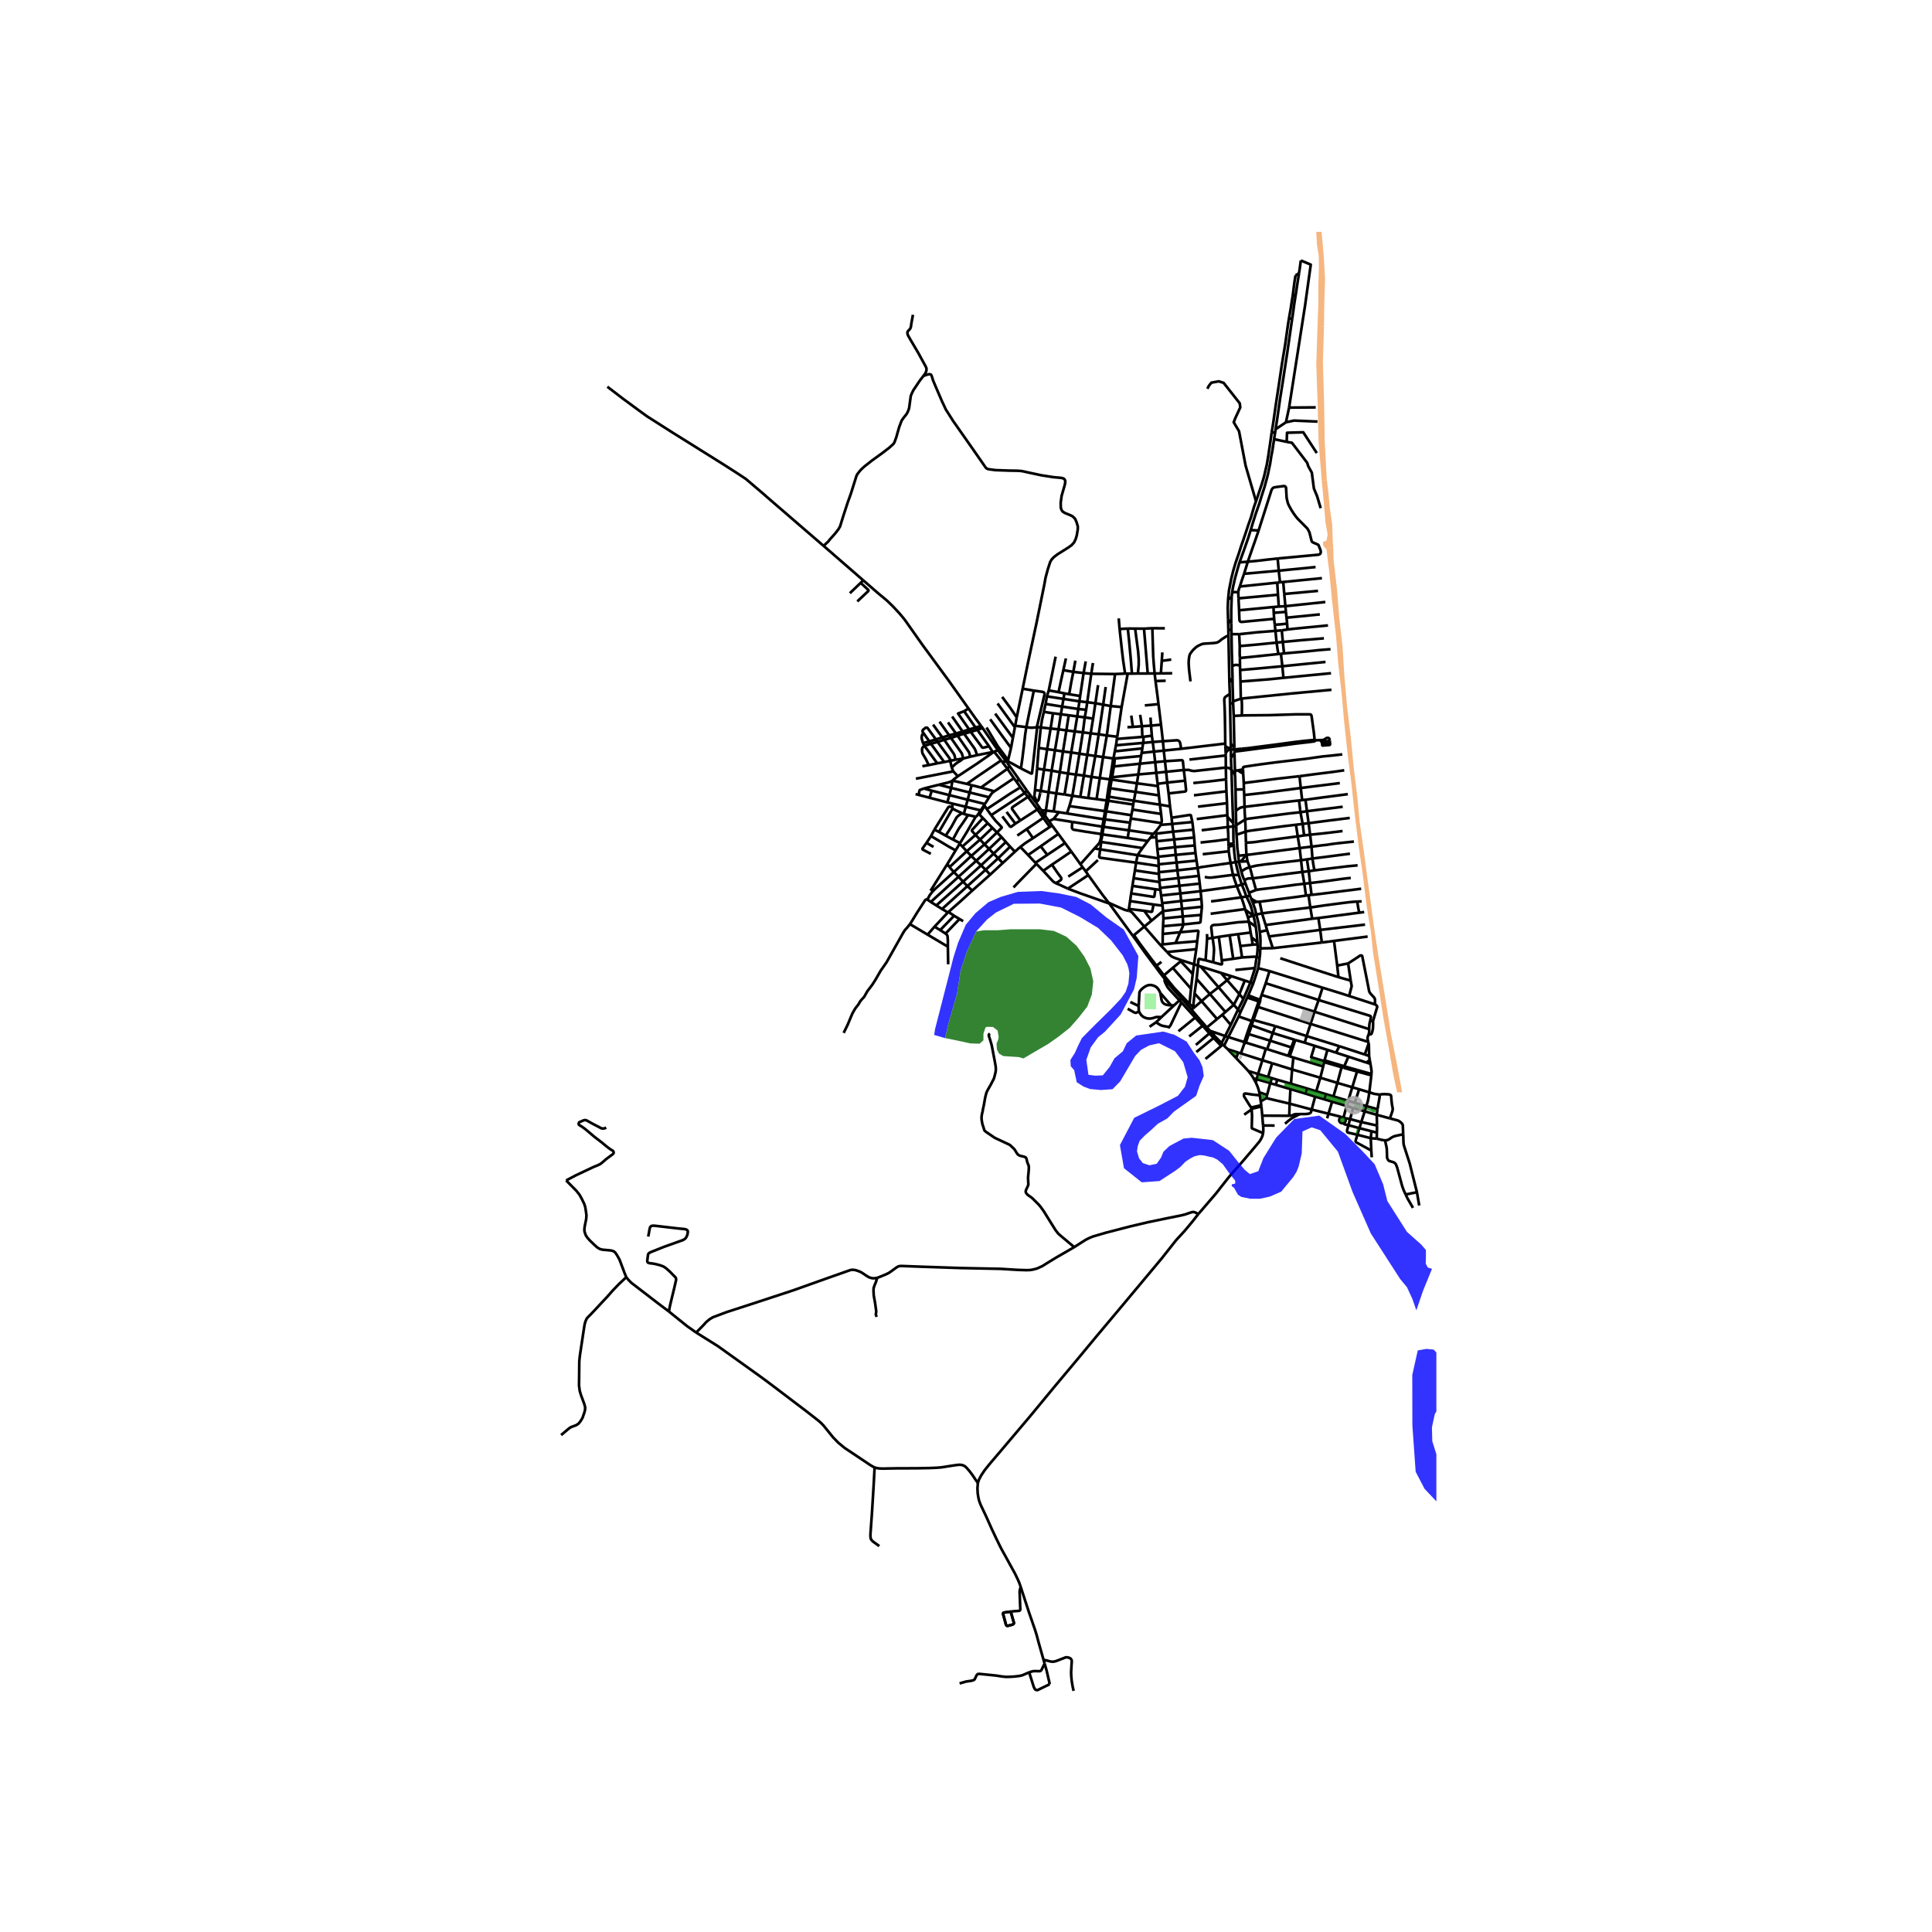 <svg xmlns="http://www.w3.org/2000/svg" xmlns:xlink="http://www.w3.org/1999/xlink" width="960" height="960" viewBox="0 0 720 720"><defs><style>*{stroke-linejoin:round;stroke-linecap:butt}</style></defs><g id="figure_1"><path id="patch_1" d="M0 720h720V0H0z" style="fill:#fff"/><g id="axes_1"><path id="patch_2" d="M202.704 640.8h332.592V86.4H202.704z" style="fill:#fff"/><g id="LineCollection_1"><path d="m413.388 336.715-.216-.279M422.218 348.822l-3.705-5.073-5.125-7.034M397.974 331.177l4.58 1.733 10.834 3.805M360.932 264.038l-1.626 1.016M321.712 216.279l5.454 4.739 3.317 2.749 1.288 1.237 1.08 1.063 2.154 2.3 1.815 2.143.726.978 6.173 8.76 10.059 13.714 7.154 10.076M365.61 270.521l-1.996-2.686-2.496-3.534-.186-.263M466.026 366.112l-2.12-.694M466.026 366.112l1.049.315M466.026 366.112l-2.64 6.167M467.726 360.747l-.462 1.482-1.238 3.883M460.692 394.338l.994 1.052 1.122 1.174 2.429 2.589M467.148 401.873l-.363-.615-.453-.67-1.095-1.435M465.237 399.153l3.612 1.104M467.148 401.873l1.173.315M467.148 401.873l.83 1.504M469.31 407.064l.172 1.135M469.31 407.064l2.891.99M467.977 403.377l.715 1.639.272.794.345 1.254M469.852 410.437l-.37-2.238M469.852 410.437l.177 1.454M469.852 410.437l2.08-1.186M470.71 419.428l.086.923v1.134l-.082.804M446.56 452.463l6.528-7.593 4.443-5.659 1.254-1.524 1.969-2.23 1.749-1.96 4.068-4.766 2.78-3.315.661-1.072.289-.622.206-.528.207-.905" clip-path="url(#pef426fe20b)" style="fill:none;stroke:#000"/><path d="m466.456 413.42.14 2.363-.095 4.166v.209l.008.165.058.146.107.102 4.04 1.718M325.945 546.84l.545.206 1.023.189 1.336.07 4.787-.094 8.267-.032 4.275-.078 2.839-.11 1.996-.173 3.961-.63 1.618-.23 1.04-.093.9.094.898.354.677.567 1.155 1.308 1.238 1.638.924 1.41.999 1.41M446.56 452.463l-2.161 2.757-2.847 3.418-3.202 3.481-5.38 6.813-15.373 18.399-8.706 10.365-7.31 8.813-8.863 10.586-8.565 10.38-10.612 12.553-4.687 5.506-1.906 2.37-1.329 2-.759 1.466-.437 1.275" clip-path="url(#pef426fe20b)" style="fill:none;stroke:#000"/><path d="m380.373 591.361-.536-1.527-.388-.906-.528-1.119-.734-1.512-1.362-2.464-1.914-3.497-1.601-2.883-.76-1.488-1.287-2.639-1.535-3.244-2.252-5.033-1.988-4.182-.62-1.638-.256-1.149-.247-1.544-.099-1.843.157-2.048M388.897 618.57l-1.89-6.67-.643-2.442-.627-2.031-.627-1.812-1.733-5.024-2.137-6.56-.867-2.67M376.652 600.6l1.097-.135 1.882-.134.272-.047.222-.165.08-.162.032-.232-.252-6.38.041-.566.063-.327.284-1.09M484.11 101.826l.31-2.04.357-2.724" clip-path="url(#pef426fe20b)" style="fill:none;stroke:#000"/><path d="m480.404 151.9 5.941-37.944 2.139-15.335-3.707-1.56M475.38 159.972l-.199 1.313M475.38 159.972l3.862-2.608M481.573 118.817l-.207 1.233-1.168 8.094-.512 3.554-1.026 6.638-.248 1.638-.346 2.285-.982 6.114-.113.785-1.059 7.385-.532 3.43M474.82 163.674l.361-2.39M474.82 163.674l4.686 1M466.1 197.533l.9-3.001.181-.569.777-2.44 1.246-3.57.206-.606.693-2.285 1.105-3.45.875-3.152.296-1.15.15-.583.462-2.269.363-1.718.363-2.394.495-2.632.113-.752.494-3.288M466.1 197.533l2.947.166M461.933 209.579l.655-1.803.765-2.105 1.077-3.055.672-1.908.999-3.175M461.933 209.579l3.079-.245M459.194 220.687l.346-2.064.726-3.183.909-3.262.758-2.6M459.194 220.687l-.182 1.702M459.194 220.687l2.286-.032M458.947 236.348l-.042-1.678M459.21 248.322l-.164-5.775-.1-6.2M461.802 236.348l-1.312-.024-1.543.024M459.21 248.322l.124 4.317M462.107 247.999l-.958-.173-.705-.028-.243.035-.24.076-.37.169-.38.244M460.023 279.269l-.013-.673M460.023 279.269l-1.303.068M460.023 279.269l2.718-.241M460.023 279.269l.02.847M460.448 294.225l3.136-.032M460.448 294.225l.124 7.924M460.25 288.79l.05.669.148 4.766M463.798 300.692l-1.064.166-.57.197-.585.362-1.007.732" clip-path="url(#pef426fe20b)" style="fill:none;stroke:#000"/><path d="m460.714 307.514-.068-1.978-.074-3.387M460.828 311.09l3.374-1.166M460.729 307.947l.008 1.363.09 1.78M461.471 318.904l-.156-1.433-.198-1.403-.058-1.22-.231-3.758M461.72 321.15l.577-.035M461.72 321.15l-.249-2.246M461.72 321.15l-1.214.157M462.61 324.796l-.536-2.016-.355-1.63M465.73 323.15l-1.362.528-.701.386-1.057.732M463.72 328.097l-.631-1.685-.479-1.616M466.224 334.828l-.362-1M466.224 334.828l.685 1.682M468.436 336.085l-.58-.243-.359-.185-.307-.175-.26-.154-.316-.21-.39-.29M468.898 360.826l4.208 1.071M468.898 360.826l.56-3.922M468.898 360.826l-1.823 5.6M467.075 366.427l-1.878 4.507M464.817 371.769l4.254 1.413M464.817 371.769l.38-.835M464.817 371.769l-2.553 5.48M461.62 378.81l4.902 1.693M461.62 378.81l.644-1.56M461.62 378.81l-3.876 7.668M457.744 386.478l5.95 1.87M457.744 386.478l-1.582 3.25M457.744 386.478l-1.168-.382M456.162 389.728l-.459-.498M457.552 391.018l-.42-.397-.97-.893M444.122 376.383l-3.808-4.324M448.79 381.8l-1.87-2.148-2.798-3.269M444.595 375.824l-.15.175-.176.197-.147.187M449.765 382.892l-.976-1.093M449.765 382.892l1.191 1.27M449.765 382.892l3.801-3.122M468.849 400.257l-.528 1.93M468.849 400.257l1.593-5.143M468.849 400.257l3.73 1.092M473.977 401.782l-.584 1.87M473.977 401.782l-1.398-.433M473.977 401.782l2.014.61M468.32 402.188l-.343 1.189M468.32 402.188l5.073 1.465M473.393 403.653l-1.192 4.4M473.393 403.653l2.058.632M487.144 405.668l-.62 1.884M487.144 405.668l-6.041-1.796M487.144 405.668l3.382 1.032M486.524 407.552l3.598 1.118M486.524 407.552l-5.611-1.686M494.145 407.755l-.607 1.923M494.145 407.755l-3.619-1.055M494.145 407.755l2.797.844M493.538 409.678l2.902.887M493.538 409.678l-3.416-1.008M502.431 410.25l-.587 1.916M502.431 410.25l1.525-5.062M502.431 410.25l-5.49-1.651M502.431 410.25l2.476.726M504.907 410.976l1.597-5.036M504.907 410.976l4.299 1.23M501.844 412.166l-1.124 4.197M501.844 412.166l2.438.741M501.844 412.166l-5.404-1.6M498.34 359.85l4.06-.804M498.34 359.85l.462 4.3M498.34 359.85l-1.188-9.2M472.231 390.989l-.5-.142M472.231 390.989l7.889 2.5M472.231 390.989l1.128-3.155M469.54 373.335l.21-.682M469.54 373.335l-.675 1.925M469.54 373.335l-.469-.153M486.087 329.342l-.743-4.388M486.087 329.342l.61 4.419M486.087 329.342l2.129-.252M468.09 331.697l.882-.197 1.031-.134 5.174-.614 7.74-1.048 3.17-.362M464.202 309.924l.125 4.112M482.976 307.356l-4.341.52-9.225 1.237-1.287.166-1.346.18-1.402.197-1.173.268" clip-path="url(#pef426fe20b)" style="fill:none;stroke:#000"/><path d="m464.03 305.434.123 2.308.05 2.182M467.132 380.14l-.433-.118M467.132 380.14l.842-2.355M475.252 382.409l-5.017-1.41-3.103-.859M467.132 380.14l-.198.512M484.114 298.313l1.164-.142M484.114 298.313l.529 4.38M463.798 300.692l9.342-1.134 7.277-.835 3.697-.41M465.352 385.378l-.599-.19M465.352 385.378l8.007 2.456M465.352 385.378l1.101-3.227M465.352 385.378l-1.06 3.164M461.471 318.904l2.624-.238M480.12 393.489l.518.172M480.12 393.489l1.108-3.156M508.39 339.893l-1.858.235M487.068 302.315l-.56-4.27M487.068 302.315l.611 4.466M487.068 302.315l-2.425.378M500.387 300.66l-5.727.71-7.592.945M463.221 286.757l.014-.618.089-.168.093-.102.18-.1 2.454-.383 3.854-.56 5.776-.755 6.123-.725 4.753-.543 6.428-.906 4.307-.434 2.938-.33M487.679 306.781l7.765-1.016 7.567-.945M464.904 320.96l-2.607.155M464.5 318.629l.231 1.284.173 1.048M465.73 323.15l-.355-.906-.471-1.283M488.306 338.204l-.66-4.593M488.306 338.204l.718 4.182M470.317 340.378l3.878-.488 5.414-.646 5.677-.686 3.02-.354M505.791 335.982l-1.56.103-1.625.165-2.665.33-6.577.867-5.058.757M481.54 398.556l.467-4.448M481.54 398.556l-.437 5.316M481.54 398.556l-7.427-2.315M481.54 398.556l10.496 3.088M502.4 359.046l.974 6.396M512.418 374.312l.008-1.726-.082-.362-.133-.291-.214-.292-.33-.354-1.04-1.134-.272-.473-.165-.488-.149-.851-2.343-11.835-.058-.213-.066-.102-.091-.071-.14-.04-.178-.011-.173.02-.202.059-.726.52-3.664 2.378M482.29 387.442l-1.062 2.89M482.29 387.442l-7.962-2.465M482.29 387.442l.433.126M472.215 346.663l-.545-1.937M472.215 346.663l.71 2.316M472.215 346.663l-2.715.615M463.51 291.806l-.198-3.458M463.51 291.806l.074 2.387M484.288 289.27l-3.466.378-4.696.536-7.236.945-5.38.677M460.692 394.338l.75-2.079M460.692 394.338l-3.14-3.32M496.942 408.599l1.464-5.033M498.802 364.15l4.572 1.292M477.117 357.109l13.269 4.332 8.416 2.71M491.327 342.126l.676 4.427M491.327 342.126l-2.303.26M491.327 342.126l15.205-1.998M469.418 336.045l.9 4.333M469.418 336.045l-.982.04M486.697 333.76l-3.119.45-6.428.827-4.613.622-3.12.386M487.646 333.611l-.949.15M487.646 333.611l1.139-.118M466.868 327.333l-.363-1.473-.396-1.52-.38-1.19" clip-path="url(#pef426fe20b)" style="fill:none;stroke:#000"/><path d="m484.857 320.582-13.434 1.552-3.284.473-2.41.543M491.409 372.673l-19.713-6.254M491.409 372.673l1.469-4.584M491.409 372.673l-1.535 4.364M510.635 380.416l.273-1.32-.025-.176-.095-.174-.115-.118-.26-.11-19.004-5.845M489.024 342.386l-17.354 2.34M466.934 380.652l-.412-.15M466.934 380.652l-.48 1.499M474.328 384.977l.924-2.568M474.328 384.977l-.969 2.857M474.328 384.977l-7.875-2.826M505.791 335.982l1.643-.063M506.532 340.128l-.336-1.696-.223-1.355-.182-1.095M510.223 393.523l-1.61-.543M510.223 393.523l.245 1.458M510.083 388.797l.057.48.083 4.246M468.09 331.697l-.735-2.631-.487-1.733" clip-path="url(#pef426fe20b)" style="fill:none;stroke:#000"/><path d="m463.72 328.097.697-.46.528-.19.648-.098.722.004.553-.02M485.344 324.954l-4.951.607-7.468.969-3.763.515-1.283.158-1.011.13M468.155 340.827l.405 1.402.379 1.536.166.772.14.945.255 1.796M469.674 353.493l.066-2.93-.066-1.528-.174-1.757M489.816 324.355l-2.08.331M505.948 322.48l-3.804.363-6.692.811-5.636.701M489.107 319.952l.28 1.828.24 1.433.189 1.142M484.643 302.693l.816 4.372M464.03 305.434l.573-.2.516-.115 8.747-1.134 6.452-.82 4.325-.472M485.344 324.954l-.487-4.372M485.344 324.954l2.393-.268M488.777 315.525l-.537-4.45M488.777 315.525l.33 4.427M488.777 315.525l-4.437.525M504.562 313.627l-5.925.622-1.956.244-2.219.347-1.576.165-1.296.166-1.337.173-1.476.181M464.293 388.542l-.599-.194M464.293 388.542l7.438 2.305M464.293 388.542l-.58.396M489.874 377.037l-19.704-6.253M489.874 377.037l20.357 6.499M489.874 377.037l-1.469 4.537M473.36 387.834l7.868 2.499M466.453 382.15l-.578-.198M483.627 311.689l-.651-4.333M483.627 311.689l.713 4.361M483.627 311.689l2.377-.355M464.327 314.036l2.178-.11 1.584-.174 1.717-.26 13.821-1.803M493.117 397.438l-11.11-3.33M493.117 397.438l-1.081 4.206M493.117 397.438l.351-1.616M498.406 403.566l1.56-5.846M498.406 403.566l-6.37-1.922M498.406 403.566l5.55 1.622M482.007 394.108l-1.369-.447M470.317 340.378l1.353 4.348M470.317 340.378l-2.162.449M480.615 411.293l.298-5.427M480.615 411.293l-.148 4.529M480.615 411.293l-8.683-2.042M480.615 411.293l8.203 2.198M471.73 390.847l-1.288 4.267M485.46 307.065l-2.484.291M485.46 307.065l2.219-.284M485.46 307.065l.544 4.27M489.107 319.952l5.924-.748 8.062-1.056M492.878 368.09l-19.772-6.193M502.785 371.176l-2.514-.819-7.393-2.268M486.21 388.577l.743-2.466M486.21 388.577l3.701 1.161M486.21 388.577l-3.487-1.01M487.679 306.781l.561 4.294M463.798 300.692l.067 2.08.165 2.662M460.714 307.514l.972-.623.648-.397.685-.45.594-.37.417-.24M481.103 403.872l-5.112-1.48M489.911 389.738l4.784 1.513M493.078 395.327l-4.456-1.336 1.29-4.253M513.136 422.097l-2.022-.519M513.136 422.097l.04-2.636M513.136 422.097l-.075 2.24M464.5 318.629l-.405.037M464.5 318.629l19.84-2.579M464.327 314.036l.066 2.024.107 2.569M481.228 390.333l.496.166M486.004 311.334l2.236-.26M502.785 371.176l.952-3.67-.363-2.064M457.552 391.018l3.89 1.241M471.696 366.42l-1.526 4.364M471.696 366.42l1.41-4.523M484.758 293.666l.52 4.505M484.758 293.666l-.47-4.396M463.683 296.289l7.179-.812 13.896-1.811M499.314 291.838l-7.806.977-6.75.85M480.467 415.822l-10.059-.055M484.428 415.188l-.537.004h-.907l-.512.079-.321.102-.298.15-.38.15-.461.118-.545.03M465.457 332.713l1.84-.748.792-.268M487.06 320.267l.677 4.42M487.06 320.267l-2.203.315M487.06 320.267l2.047-.315M488.24 311.075l5.116-.52 6.98-.851M484.857 320.582l-.517-4.532M463.683 296.289l-.099-2.096M463.683 296.289l.115 4.403M472.925 348.98l1.403 4.379M472.925 348.98l19.078-2.427M499.966 397.72l.189-.604M499.966 397.72l.786.22M499.966 397.72l-6.498-1.898M513.357 413.364l.778-4.486.025-.942M510.302 407.08l1.86.574 1.998.282M517.98 416.787l.693-2.013.264-.795.082-.48v-.458l-.198-.992-.082-.48-.066-.552-.075-.575-.173-2.032-.14-.292-.314-.157-.338-.118-.735-.04-.877-.05-.803.023-.643.077-.415.083M468.155 340.827l-1.08.338M466.91 336.51l.833 2.34.412 1.977M497.152 350.65l-4.538.598M497.152 350.65l12.526-1.623M512.418 374.312l-9.633-3.136M511.675 380.282l.14-.204 1.444-4.86-.082-.253-.124-.189-.136-.146-.144-.13-.355-.188M487.737 324.686l.479 4.404M486.508 298.045l-1.23.126M502.3 295.958l-4.034.527-5.422.702-6.336.858M486.953 386.111l-11.701-3.702M486.953 386.111l12.196 3.789M486.953 386.111l1.452-4.537M494.695 391.25l-1.08 3.915M494.695 391.25l3.183 1.044M474.328 353.359l-3.755.055-.9.08" clip-path="url(#pef426fe20b)" style="fill:none;stroke:#000"/><path d="m469.459 356.904.14-1.583.075-1.828M510.635 380.416l-.239.93-.09.756-.075 1.434M510.043 385.526l.056-.14.083-.37.09-.74-.041-.74M510.718 396.47l-.25-1.49M510.718 396.47l-1.477-.483M511.094 400.227l.051-.99-.188-1.374-.239-1.394M500.956 287.072l-4.695.661-5.983.741-5.99.796M465.457 332.713l.405 1.116M464.136 329.235l.471 1.289.85 2.19M468.865 375.26l-.442-.165M468.865 375.26l19.54 6.314M468.865 375.26l-.891 2.525M492.003 346.553l.61 4.695M492.003 346.553l16.718-1.985M508.595 414.152l.61-1.946M508.595 414.152l-1.285 4.01M508.595 414.152l2.634.788 1.849.52M504.282 412.907l2.557.741 1.756.504M470.072 412.34l.165 1.596.171 1.83M470.71 419.428l-.07-.747-.232-2.914M474.328 353.359l18.286-2.111M462.431 392.563l1.282-3.625M462.431 392.563l-.988-.304M462.431 392.563l8.01 2.551M471.932 409.251l.27-1.198M509.892 388.285l-21.487-6.711M509.892 388.285l.19.512M510.043 385.526l-.134.333-.181.52-.09.41.032.48.222 1.016M470.442 395.114l3.671 1.127M488.785 333.493l-.57-4.403M507.269 331.209l-15.258 1.922-3.226.362M470.17 370.784l-.493 1.427M493.468 395.822l.147-.657M493.468 395.822l-.39-.495M503.399 327.168l-2.913.33-7.898 1.072-4.372.52M490.526 406.7l1.51-5.056M480.913 405.866l-5.462-1.58M511.053 400.742l.041-.515M511.053 400.742l-.75 6.338M511.053 400.742l-5.322-1.43M506.613 420.434l.697-2.273M506.613 420.434l-4.106-1.118M506.613 420.434l-.766 2.45M506.613 420.434l4.5 1.144M463.72 328.097l.416 1.138M468.436 336.085l-.652.141-.875.284M503.137 417.05l4.173 1.111M503.137 417.05l-.63 2.266M503.137 417.05l1.145-4.143M501.372 416.957l.352-.135.358-.002 1.055.23M503.956 405.188l1.775-5.877M503.956 405.188l2.548.752M490.122 408.67l-1.304 4.82M510.302 407.08l-3.798-1.14M509.206 412.206l.563-1.921.181-.906.182-1.095.17-1.204M509.206 412.206l4.151 1.158M511.675 380.282l-.132.087-.256.071-.652-.024M510.839 424.173l-4.992-1.288M510.839 424.173l.275-2.595M510.839 424.173l.205 4.602M513.061 424.336l-.924-.047-1.298-.116M502.507 419.316l-1.346-.303-.271-.174-.146-.319M500.744 418.52l.31-.176.243-.256.153-.312.05-.343-.057-.34-.071-.136M499.656 416.453l-.278.22-.198.288-.1.332.006.345.113.328.208.282.286.211.338.121.361.021.352-.081M494.594 416.751l.494-1.704M502.507 419.316l-.498 1.976.064.581.271.2 3.503.812" clip-path="url(#pef426fe20b)" style="fill:none;stroke:#000"/><path d="m511.044 428.775-5.657-3.076-.14-.177-.05-.146v-.252l.65-2.24M513.177 419.46l-.1-4M513.177 419.46l-5.867-1.299M488.818 413.49l6.27 1.557M484.428 415.188l1.89-.012.8-.047.503-.071.347-.102.272-.135.264-.236.116-.283.198-.811M511.209 431.294l-.165-2.52M500.72 416.363l-.362-.075-.368.032-.334.133M501.372 416.957l-.09-.173-.247-.251-.315-.17M496.44 410.565l-1.352 4.482M505.73 399.311l.166-.529M505.73 399.311l-4.978-1.37M511.094 400.227l-5.198-1.445M499.656 416.453l-.119-.23-.173-.13-4.276-1.046M421.434 305.033l.181-1.221M421.434 305.033l-.28 1.551M421.434 305.033l11.391 1.725M456.834 286.04l.083 4.411M456.834 286.04l-.033-4.506M441.155 286.948l1.85-.025.94.283.718.11.619.008 11.552-1.284M458.913 286.836l-.38-.331-.354-.181-.462-.158-.883-.126M455.01 362.567l-7.595-2.403M455.01 362.567l3.903 1.23M455.01 362.567l2.302 2.71M447.617 340.976l-6.857.568M447.617 340.976l.313-3.048M440.964 344.517l6.108-.658.186-.102.066-.071.062-.126.23-2.584M439.81 347.418l-6.49.632M439.81 347.418l-1.72 4.024M446.164 350.767l.446-3.58-.029-.142-.046-.094-.098-.086-.128-.032-6.499.585M440.964 344.517l-.097.508-.165.457-.892 1.936M460.506 321.307l-1.89.284M459.797 315.06l.024.505.173 2.205.24 2.08.272 1.457M461.678 326.089l-.644-2.387-.528-2.395M439.885 332.957l7.533-.842M439.885 332.957l-7.17.764M439.885 332.957l-.371-2.86M439.885 332.957l.289 2.828M436.848 307.065l-.237-2.319M436.848 307.065l.33 2.875M436.848 307.065l7.517-.725M432.64 307.387l2.186-.157 2.022-.165M433.572 342.276l-.14-2.741M433.572 342.276l-.139 2.899M433.572 342.276l7.188-.732M432.714 333.721l-.288-2.11M432.714 333.721l.412 2.86M454.111 367.916l-6.696-7.752M454.111 367.916l3.201-2.64M454.111 367.916l-3.227 2.528M459.804 374.446l-.692-.717-5.001-5.813M459.631 307.963l-.016-1.166M459.631 307.963l-2.063.244M459.631 307.963l1.098-.016M459.753 314.411l-.097-1.666-.025-4.782M463.221 286.757l.091 1.591M463.221 286.757l-1.964.338M438.135 318.597l-.222-2.875M438.135 318.597l.356 2.852M438.135 318.597l7.386-.709M438.135 318.597l-6.502.678M432.384 352.114l-5.925-6.805M432.384 352.114l2.566 2.679M432.384 352.114l.9-.146M444.365 306.34l.322 2.86M436.61 304.746l6.749-1.037.152.008.153.04.157.118.544 2.465M440.512 338.684l7.418-.756M440.512 338.684l-7.08.85M440.512 338.684l-.338-2.899M440.512 338.684l.248 2.86M433.433 345.175l-.113 2.875M433.433 345.175l7.531-.658M447.415 360.164l-1.007-.326M431.04 313.516l6.542-.677M431.04 313.516l-.102-1.506M431.04 313.516l.28 2.946M437.913 315.722l7.319-.646M437.913 315.722l-6.594.74M437.913 315.722l-.33-2.883M434.587 287.63l-.445-3.937M434.587 287.63l.396 4.011M434.587 287.63l-3.68.395M434.587 287.63l6.568-.682M443.854 368.483l-6.792-7.798M443.854 368.483l.636-5.49M443.854 368.483l-.553 5.632M444.968 359.37l.85-5.64M444.968 359.37l-.478 3.623M440.421 357.888l.929.314 3.618 1.167M446.408 359.838l-.207-.071-.82-.268-.413-.13M460.919 330.232l1.856-.583M462.619 334.423l-.834-1.985-.866-2.206M459.491 326.041l.743 2.23.685 1.96M447.418 332.115l.392-.064.935-.135 12.174-1.684M433.126 336.58l7.048-.795M433.126 336.58l.125.907M445.52 317.888l.389 2.836M445.52 317.888l-.288-2.812M445.026 312.122l-7.444.717M445.026 312.122l.206 2.954M445.026 312.122l-.339-2.922M422.218 348.822l.386-.326M430.526 360.171l-3.828-5.134-1.879-2.635-1.677-2.351-.924-1.23M440.964 344.517l-.204-2.973M460.258 287.246l.999-.15M460.258 287.246l-.008 1.543M460.046 280.723l.13 4.93.082 1.593M432.037 328.018l7.122-.78M432.037 328.018l-.148-2.34M432.037 328.018l.075.702M456.576 386.096l2.09-4.144M456.576 386.096l-1.339 2.641M456.576 386.096l-5.62-1.935M426.459 345.309l2.674-2.198M426.459 345.309l-3.855 3.187M420.658 339.464l.42.067.294.15.35.244.281.252 4.456 5.132M455.495 378.171l3.171 3.781M455.495 378.171l1.19-1.04M455.495 378.171l-1.929 1.599M459.804 374.446l2.08-3.963M459.804 374.446l-3.119 2.685M459.804 374.446l1.573 1.823M439.514 330.098l7.6-.804M439.514 330.098l-7.188.803M439.514 330.098l-.355-2.86M438.771 324.355l-.28-2.906M438.771 324.355l.388 2.884M438.771 324.355l7.558-.858M438.771 324.355l-6.915.694M457.312 365.277l1.601-1.48M457.312 365.277l4.572 5.206M438.49 321.449l7.419-.725M438.49 321.449l-6.7.662M453.566 379.77l-5.776-6.672M438.09 351.442l8.074-.675M438.09 351.442l-4.806.526M432.326 330.901l-.214-2.181M432.326 330.901l.1.71M447.93 337.928l-.206-2.891M431.856 325.049l-.041-2.316M431.856 325.049l.033.63M461.377 376.269l2.009-3.99M461.377 376.269l.887.98M458.666 381.952l2.418-5.104.293-.58M445.174 370.222l.768-5.41M445.174 370.222l-.537 5.167M445.174 370.222l2.616 2.876M445.818 353.73l.346-2.963M445.818 353.73l-10.868 1.063M458.913 363.796l4.994 1.622M433.284 351.968l.036-3.918M437.062 360.685l2.932-2.425M437.062 360.685l-3.304 2.8M445.909 320.724l.42 2.773M446.759 326.412l-7.6.827M446.759 326.412l.354 2.882M446.759 326.412l-.43-2.915M413.768 289.742l-.124.702M413.768 289.742l.685-.07M414.837 282.647l-.409 2.952-.66 4.143M450.884 370.444l-4.942-5.632M450.884 370.444l5.801 6.687M450.884 370.444l-3.094 2.654M431.633 319.275l-.314-2.813M431.633 319.275l.058.614M447.79 373.098l-3.195 2.726M433.758 363.485l-.426.403M433.758 363.485l.931 1.136M433.758 363.485l-2.778-3.62M440.174 335.785l7.55-.748M431.79 322.11l-.1-2.221M431.79 322.11l.025.623M463.386 372.28l-1.502-1.797M449.283 357.872l-2.312-.517-.134.023-.113.07-.056.105-.025.162-.235 2.123M445.942 364.812l.35-3.218.075-.748.041-1.008M444.595 375.824l.042-.435M452.909 386.318l-.767-.864-1.186-1.293M433.432 339.535l-.181-2.048M433.432 339.535l-4.299 3.576M443.3 374.115l1.337 1.274M434.69 364.62l3.05 3.72 5.56 5.775M461.884 370.483l2.023-5.065M447.724 335.037l-.306-2.922M447.113 329.294l.305 2.82M444.687 309.2l-7.509.74M458.913 286.836l-.177-4.411M460.25 288.79l-.718-1.064-.619-.89" clip-path="url(#pef426fe20b)" style="fill:none;stroke:#000"/><path d="m459.615 306.797-.159-3.142-.097-2.38-.24-8.13-.131-4.395-.075-1.914M437.178 309.94l-6.329.727M437.178 309.94l.404 2.899M440.421 357.888l-2.69-.93-.413-.18-.536-.245-.429-.307-.38-.339-1.023-1.094M439.994 358.26l1.012.995 3.484 3.738M430.791 309.799l.058.868M430.791 309.799l1.849-2.412M430.791 309.799l-.973.976M466.266 412.734l-.562-.795-2.062-3.32-.062-.276-.008-.264.024-.193.062-.165.087-.103.1-.059.362-.027.301.023 1.964.32 3.01.324M466.39 413.246l.066.174M466.39 413.246l-.124-.512M466.39 413.246l3.682-.907M470.029 411.891l.043.448M470.029 411.891l-3.763.843M455.112 389.787l-1.397 1.176-4.473 3.67M440.314 372.06l-.766.741M434.213 364.984l2.355 2.932 1.881 2.11 1.865 2.033M428.415 382.643l2.41-1.66M439.548 372.801l-2.033 1.892M439.548 372.801l.725.789M434.213 364.984l-.16.184-.054.187.02.221.104.282.11.348.784 1.52.305.426.602.725 3.624 3.924M455.112 389.787l.591-.557M455.112 389.787l-2.831-2.965M445.425 379.233l-6.26 5.075M445.425 379.233l2.763 3.033M445.425 379.233l-5.152-5.643M448.79 381.8l-.602.466M448.188 382.266l-5.01 3.986M448.188 382.266l2.527 2.84M452.909 386.318l2.328 2.42M452.909 386.318l-.628.504M452.28 386.822l-6.435 5.224M452.28 386.822l-1.565-1.716M450.715 385.106l-5.057 4.312M435.693 382.771l.528-.67.19-.377 3.862-8.134M435.388 383.181l.305-.41M458.616 321.59l.875 4.451M457.94 317.25l.23 1.851.446 2.49M446.33 323.497l.362-.126 1.032-.236 10.892-1.544M466.422 349.31l.413 2.75M466.422 349.31l-.346-1.78M466.422 349.31l2.184 1.814M466.835 352.06l1.84-.143M466.835 352.06l-4.596.503M451.322 335.935l11.297-1.512M462.619 334.423l1.873-.34M464.005 338.786l-.314-1.134-.346-1.118-.347-1.025-.38-1.086M464.492 334.084l1.37-.255M462.775 329.65l.784 1.873.933 2.56M467.005 340.96l-.45-1.795-.413-1.442-.495-1.213-1.155-2.426M464.005 338.786l-1.824.253-2.806.377-8.202 1.119M464.063 339l-.058-.214M465.088 341.916l-.39-1.184-.635-1.733M467.005 340.96l-.537-.26-.631-.39-.57-.401-.516-.398-.688-.512M466.076 347.53l-.314-2.119-.3-1.784M465.088 341.916l.08.344.293 1.367" clip-path="url(#pef426fe20b)" style="fill:none;stroke:#000"/><path d="m468.023 345.395-1.757-1.33-.417-.23-.388-.208M451.916 349.539l-.19-.898-.33-3.001.05-.323.132-.19.14-.173.28-.157.372-.087 2.054-.118 1.18-.126 5.686-.757 2.996-.197.544.008.631.107" clip-path="url(#pef426fe20b)" style="fill:none;stroke:#000"/><path d="m467.075 341.165.42 1.639.528 2.591M468.606 351.124l-.236-2.72-.19-1.67-.157-1.339M466.076 347.53l-4.67.591M449.854 349.82l2.062-.281M449.854 349.82l-.57 8.052M449.854 349.82l-.025-1.746M451.916 349.539l2.302-.394M452.073 358.613l.099-.827.173-2.332.075-1.252-.017-.827-.1-.914-.387-2.922M452.073 358.613l-2.79-.74" clip-path="url(#pef426fe20b)" style="fill:none;stroke:#000"/><path d="m455.324 357.904.123 1.249-.086.153-.144.075-.215.028-2.93-.796M462.775 329.65l1.361-.415M461.678 326.089l.586 1.937.511 1.623M461.678 326.089l-2.187-.048M448.995 326.813l.973.197.677.048h.735l1.27-.15 1.98-.252 4.861-.615M448.22 318.346l9.72-1.096M457.94 317.25l-.083-1.73M454.218 349.145l4.035-.59M455.324 357.904l-.19-1.662-.916-7.097M455.324 357.904l4.258-.583M468.386 356.62l1.073.284M468.675 351.917l.009 1.277-.083 1.56-.215 1.866M467.726 360.747l.405-2.946.255-1.18M462.883 356.809l4.357-.26.42.008.314.016.412.047M458.253 348.554l3.152-.433M458.253 348.554l1.329 8.767M459.582 357.32l3.3-.511M461.405 348.121l.834 4.442M462.883 356.809l-.644-4.246M420.658 339.464l.058-.74M413.172 336.436l4.31 1.917 1.336.576.528.196 1.312.339M432.825 306.758l-.185.629M432.707 303.328l.254 2.453-.04.48-.096.497M404.609 324.726l-1.139-1.513M404.609 324.726l.965 1.394M409.164 320.513l-.602.57-3.953 3.643M402.653 322.08l5.215-5.885M402.653 322.08l.817 1.133M399.238 317.336l1.377 1.89 2.038 2.853M407.868 316.195l1.937-2.135M407.868 316.195l2.13.332M423.942 318.7l7.749 1.189M423.942 318.7l-13.944-2.173M425.774 316.053l-.874 1.213-.958 1.433M423.398 321.488l.28-1.481.264-1.308M423.398 321.488l-13.327-1.827-.28-.134-.1-.146-.045-.162.012-.15.34-2.542M410.386 313.772l-.18 1.468-.208 1.287M423.398 321.488l-.446 2.9M423.398 321.488l8.417 1.245M431.889 325.679l-8.937-1.292M422.952 324.387l-.478 2.883M432.112 328.72l-9.638-1.45M422.474 327.27l-.446 2.867M430.569 331.398l.982.118.875.094M422.028 330.137l-.47 2.813M422.028 330.137l8.54 1.26M429.901 337.084l1.749.237 1.6.166M421.145 335.801l.413-2.851M421.145 335.801l-.43 2.923M421.145 335.801l8.756 1.283M430.569 331.398l-.355 2.552-.037.106-.058.087-.148.075-.203.008-8.21-1.276M420.716 338.724l5.691.704M426.407 339.428l2.726 3.683M429.901 337.084l-.522 2.549-.04.071-.074.043-.14.052-.124.027-2.594-.398M425.774 316.053l1.964-2.63M425.774 316.053l-15.388-2.28M427.738 313.422l.998-1.27M427.738 313.422l-7.476-1.135M420.262 312.287l-4.86-.716-4.539-.614M410.863 310.957l.108-.922.14-.961.19-.938M410.17 313.745l.07-.162.108-.33.095-.26.42-2.036M420.262 312.287l.446-2.85M424.223 288.608l.588-3.991M424.223 288.608l-.528 3.309M424.223 288.608l-9.77 1.064M424.223 288.608l6.684-.583M430.907 288.025l-.396-3.986M430.907 288.025l.503 4.073M431.41 292.098l.091.859M431.41 292.098l3.573-.457M434.983 291.641l.521 4.052M434.983 291.641l6.676-.701M441.66 290.94l-.505-3.992M435.504 295.693l6.155-.712.198-.134.115-.15.046-.185-.359-3.572M435.504 295.693l.52 4.81M414.453 289.672l.677-4.034M414.453 289.672l-.182.858M415.067 282.081l.394-2.11M415.067 282.081l-.23.566M415.067 282.081l.39.574M413.735 293.744l.536-3.214M423.183 295.115l-4.62-.63-4.828-.74M413.735 293.744l-.42 3.172M423.183 295.115l.512-3.198M423.183 295.115l-.61 3.293M423.183 295.115l8.697 1.292M431.88 296.407l-.379-3.45M431.88 296.407l.387 3.477M413.316 296.916l9.257 1.492M413.316 296.916l-.278 1.495M422.573 298.408l-.252 1.417M422.573 298.408l9.694 1.476M432.267 299.884l.44 3.444M432.267 299.884l3.756.62M436.023 300.503l.588 4.243M422.031 301.695l.29-1.87M422.031 301.695l-.416 2.117M422.031 301.695l10.676 1.633M428.756 267.395l.204 3.016M426.154 274.586l3.103-.41M426.154 274.586l-.428.034M426.02 276.859l.101-.996.033-1.277M424.904 266.39l.656 4.257M418.001 263.495l2.264-12.464M418.001 263.495l-1.633 11.067M418.001 263.495l-4.068-.363M420.147 271.018l2.03-.118M425.56 270.647l3.4-.236M425.56 270.647l-3.383.253M425.56 270.647l.166 3.973M428.96 270.411l.297 3.766M428.96 270.411l3.72-.33M432.68 270.08l-.944-7.681M432.68 270.08l.7 6.152M429.257 274.177l.336 2.35M433.38 276.232l.316 3.49M433.38 276.232l-3.787.295M439.555 279.124l.28-.142.137-.146.078-.17.05-.188-.273-1.513-.14-.394-.12-.204-.136-.154-.169-.13-.198-.099-.24-.09-.239-.02-5.205.358M429.593 276.527l.456 3.574M429.593 276.527l-3.572.332M426.02 276.859l-.308 2.047M426.02 276.859l-10.131.894M415.889 277.753l-.428 2.218M416.227 275.382l-.157 1.284-.181 1.087M425.712 278.906l-8.93.963-1.32.102M425.712 278.906l-.268 1.683M425.444 280.589l-.196 1.163M425.444 280.589l4.605-.488M430.049 280.1l.462 3.94M430.049 280.1l3.647-.378M433.696 279.722l.446 3.97M433.696 279.722l5.859-.598M439.555 279.124l17.06-2.015M415.13 285.638l.214-1.67.114-1.313M424.811 284.617l-4.623.477-5.058.544M424.811 284.617l.437-2.865M424.811 284.617l5.7-.578M430.51 284.04l3.632-.347M441.155 286.948l-.33-3.303-.107-.196-.16-.103-.19-.06-6.226.407M421.153 306.584l-.445 2.852M421.153 306.584l-9.382-1.228M411.771 305.356l-.487-.048M411.771 305.356l.214-1.481.265-1.52M411.771 305.356l-.47 2.78M387.428 301.03l-1.361-1.945M387.428 301.03l.603.906M387.428 301.03l-.825.631M394.632 302.677l-1.964-.283M394.632 302.677l2.983.463M394.632 302.677l-1.993 2.513M390.936 306.064l-1.437-2M390.936 306.064l1.703-.874M390.936 306.064l1.171 1.6M392.64 305.19l6.944 1.11M411.3 308.136l9.408 1.3M411.3 308.136l-.47-.07M420.708 309.436l9.11 1.34M429.818 310.775l-1.082 1.376M397.615 303.14l13.669 2.168M397.615 303.14l.929-2.731M399.633 296.564l1.353-7.9M399.633 296.564l-1.09 3.845M399.633 296.564l2.954.426M399.633 296.564l-2.913-.48M407.31 247.08l-.63 4.015M389.01 265.267l.65-2.93M387.87 271.108l.475-2.895.666-2.946" clip-path="url(#pef426fe20b)" style="fill:none;stroke:#000"/><path d="m392.429 265.803-1.79-.252-1.628-.284M387.87 271.108l-.78 7.614M387.87 271.108l3.66.39M386.523 271.006l.15-.018 1.123.115.074.005M385.728 294.406l.768-7.988M385.728 294.406l2.138.339M386.458 298.737l-.597-1.14-.256-.552-.09-.268-.017-.284.23-2.087M386.458 298.737l-.391.348" clip-path="url(#pef426fe20b)" style="fill:none;stroke:#000"/><path d="m387.866 294.745-.8 3.25-.1.184-.123.154-.385.404M386.067 299.085l-1.914-2.505M422.32 299.825l-9.282-1.414M398.544 300.409l13.235 1.874M412.25 302.354l9.365 1.458M412.25 302.354l-.47-.07M412.25 302.354l.545-2.575.243-1.368M386.496 286.418l.594-7.696M386.496 286.418l2.583.426M400.986 288.663l1.304-7.775M400.986 288.663l2.946.37M400.986 288.663l-2.954-.402M413.644 290.444l-3.779-.505M413.644 290.444l.627.086M413.644 290.444l-.553 3.222-.412 2.772-.256 1.899M414.271 290.53l9.424 1.387M423.695 291.917l7.806 1.04M425.248 281.752l-9.79.903M415.458 282.655l-.62-.008M414.837 282.647l-3.75-.519M402.29 280.888l1.262-7.964M402.29 280.888l-3.086-.472M405.194 281.306l-1.643-.237-1.261-.18M387.09 278.722l3.16.48M403.552 272.924l.71-5.577M403.552 272.924l2.913.37M403.552 272.924l-3.02-.338M416.368 274.562l-.14.82M416.368 274.562l-3.887-.464M416.227 275.382l9.5-.762M404.262 267.347l.512-2.829M404.262 267.347l-2.805-.362M404.262 267.347l3.1.473M390.16 259.516l6.164.946M390.16 259.516l.685-2.23M390.16 259.516l-.5 2.82M405.178 261.699l1.502-10.604M405.178 261.699l-.404 2.82M405.178 261.699l3.045.385M405.178 261.699l-2.905-.332M389.66 262.337l6.177.984M404.774 264.518l-2.938-.299M390.845 257.287l3.639.662M390.845 257.287l2.558-12.572M402.54 259.39l-4.087-.67M402.54 259.39l1.285-8.563M402.54 259.39l-.267 1.977M394.484 257.949l2.195.456M396.275 249.747l-.768 3.49-1.023 4.712M397.236 245.377l-.96 4.37M415.558 251.19l-1.625 11.942M415.558 251.19l3.73-.158M415.558 251.19l-8.878-.095M413.933 263.132l-2.814-.536M413.933 263.132l-1.452 10.966M412.48 274.098l-1.394 8.03M412.48 274.098l-3.02-.45M411.086 282.128l-2.91-.395M411.086 282.128l-1.22 7.811M409.865 289.94l-3.086-.41M409.865 289.94l-1.205 7.853M408.66 297.793l3.763.544M408.66 297.793l-3.103-.394M405.557 297.4l-2.97-.41M405.557 297.4l1.222-7.87M406.779 289.53l-2.847-.496M406.779 289.53l1.398-7.797M408.177 281.733l-2.983-.427M408.177 281.733l1.284-8.084M409.46 273.649l1.66-11.053M409.46 273.649l-2.995-.355M411.12 262.596l-2.897-.512M411.12 262.596l.934-6.574M409.223 255.321l-1 6.763M408.223 262.084l-.862 5.736M406.465 273.294l-1.27 8.012M406.465 273.294l.896-5.474M405.194 281.306l-1.262 7.728M403.932 289.034l-1.345 7.956M396.72 296.084l-3.07-.41M396.72 296.084l1.312-7.823M398.032 288.261l-3.053-.496M398.032 288.261l1.172-7.845M399.204 280.416l-3.062-.363M399.204 280.416l1.328-7.83M400.532 272.586l.925-5.601M400.532 272.586l-3.12-.4M401.457 266.985l-3.177-.426M401.457 266.985l.38-2.766M401.836 264.22l-5.999-.899M401.836 264.22l.437-2.853M402.273 261.367l-5.95-.905M404.612 246.488l-.787 4.34M398.453 258.72l-1.774-.315M399.996 250.386l-.792 3.955-.751 4.38M400.755 246.195l-.76 4.191M398.28 266.559l-2.93-.378M398.28 266.559l-.867 5.628M397.413 272.187l-1.27 7.866M397.413 272.187l-2.929-.39M396.142 280.053l-2.98-.48M396.142 280.053l-1.163 7.712M394.979 287.765l-3.053-.567M394.979 287.765l-1.329 7.91M393.65 295.674l-2.88-.449M393.65 295.674l-.982 6.72M392.668 302.394l-2.896-.332M389.772 302.062l-1.74-.126M389.772 302.062l.999-6.837M389.772 302.062l-.273 2.001M390.77 295.225l-2.904-.48M390.77 295.225l1.156-8.027M391.926 287.198l-2.847-.354M391.926 287.198l1.237-7.625M393.163 279.573l-2.912-.37M393.163 279.573l1.321-7.776M394.484 271.797l.866-5.616M394.484 271.797l-2.955-.299M395.35 266.18l-2.921-.377M395.35 266.18l.487-2.859M395.837 263.321l.487-2.86M396.324 260.462l.355-2.057M392.429 265.803l-.9 5.695M391.53 271.498l-1.28 7.704M390.25 279.202l-1.171 7.642M389.079 286.844l-1.213 7.9M513.078 415.46l4.902 1.327M513.078 415.46l.28-2.096M516.205 424.998l-1.155-.165-1.989-.497M522.93 422.714l-2.054.433-1.015.228-.561.197-.388.197-.47.276-.693.48-.397.237-.511.142-.636.094" clip-path="url(#pef426fe20b)" style="fill:none;stroke:#000"/><path d="m523.838 445.154-.743-1.638-.544-1.497-1.882-6.947-.462-1.166-.23-.315-.223-.189-.43-.267-1.567-.473-.29-.174-.238-.338-.199-.378-.107-.362-.107-3.293-.107-.622-.116-.583-.132-.512-.256-1.402M440.421 357.888l-.427.372M478.074 239.239l6.519-.622 8.788-.733M490.332 151.817l-9.928.082M478.223 216.89l.38 4.466M478.223 216.89l-1.205.141M478.223 216.89l14.412-1.427M493.913 224.346l-14.89 1.556M476.423 243.733l.941-.09M462.074 245.218l5.842-.583 8.507-.902M475.755 239.491l.38 2.684.288 1.558M475.755 239.491l-2.673.252-3.557.362-4.44.41-3.069.252" clip-path="url(#pef426fe20b)" style="fill:none;stroke:#000"/><path d="m462.074 245.218-.083-1.654.025-2.797M461.802 236.348l.115 2.316.1 2.103M479.506 164.674l.132-3.403 6.047-.17 5.043 7.733M477.018 217.031l-.467-4.355M477.018 217.031l-1.032.103M479.798 234.591l-.115-2.174M479.798 234.591l-2.12.331M494.908 233.07l-9.02.875-3.812.386-2.278.26M457.813 236.774l-1.078.55-1.42.915-.61.511-.478.37-.504.261-.43.142-1.41.165-2.752.158-.475.055-.474.051-.445.15-.368.177-.677.3-.651.393-.47.363-.954.897-.499.627-.454.614-.185.28-.162.426-.115.5-.083.531-.115 1.032-.025 1.025.075 1.252.099 1.276.51 4.152M462.049 218.576l-.305.827-.165.662-.1.59M461.562 222.995l-.074-1.457-.008-.883M476.143 208.137l.408 4.54M465.012 209.334l3.036-.283 4.225-.496 3.87-.418" clip-path="url(#pef426fe20b)" style="fill:none;stroke:#000"/><path d="m469.047 197.699 4.802-15.063.247-.45.298-.33.33-.182.429-.094 1.832-.26 1.518-.181.355.07.206.166.149.205.074.37.198 3.506.124.654.173.67.124.582.297.733.347.678.742 1.323.842 1.308.693.953.66.828.776.803 2.698 2.718.314.363.28.449.173.377.273.536.796 3.164.087.157.107.17.136.125.227.127 1.797.78.142.122.116.14.445 1.155.219.532.116.45.02.397-.066.386-.148.268-.355.229-.322.094-6.498.603-8.677.807M479.506 164.674l1.954.335 5.703 7.481.37 1.216 1.347 2.44.766 5.88 1.214 2.943 1.32 4.411M469.047 197.699l-.974 2.851-1.27 3.625-1.791 5.16M463.633 213.825l.66-2.103.719-2.388M479.242 157.364l3.037-.631 8.713.378M479.242 157.364l1.162-5.465M479.023 225.902l-2.46.157M479.023 225.902l.206 2.111M479.023 225.902l-.42-4.546M475.755 239.491l2.319-.252M475.755 239.491l-.437-4.388M475.318 235.103l-6.997.544-6.52.7M376.165 285.378l-.735 1.127M376.165 285.378l-.776-1.063M376.165 285.378l3.623 5.145M400.326 464.766l3.136-2 1.205-.757 1.287-.646 1.287-.535 4.819-1.418 9.127-2.363 6.716-1.583 7.988-1.654 4.1-.82 1.643-.393 1.56-.551 1.031-.315.503-.063.471.094.42.157.941.544M326.918 476.21l.8-.292 2.452-1.007 1.204-.607 1.444-1.032.867-.63.594-.417.52-.268.392-.114.425-.051.462.003 7.36.272 14.738.496 14.803.3 6.42.394 3.153.094 1.353-.048 1.246-.215 1.312-.351 1.947-.883 2.245-1.401 2.888-1.765 6.783-3.922" clip-path="url(#pef426fe20b)" style="fill:none;stroke:#000"/><path d="m368.926 385.212-.353.261-.066.197v.323l.116.394.198.583.396 1.292.363 1.283 1.106 5.766.355 1.993.082.922-.017.732-.123.764-.496 1.962-.305.724-.256.457-.717 1.402-1.156 2.009-.396.827-.272.953-.223.921-.503 2.852-.272 1.204-.223 1.285-.19.708-.173 1.103.008.615.016.59.273 1.544.561 1.717.083.339.09.283.247.284.463.378 3.144 2.134.536.26 4.543 2.128.4.188.38.268 1.303 1.236.363.45.62 1.031.379.552.412.338.438.229 1.617.386.371.157.297.19.207.472.28 1.197.297.78.206.433.083.654-.025.929-.272 2.993.074 1.796.041.701-.09.394-.198.48-.479.977-.206.614v.41l.206.473.528.575 1.238.858.561.457 2.294 2.284.776.945.924 1.276.462.709 1.452 2.347 2.608 4.175 1.023 1.339.809.724 5.182 4.348M259.452 496.602l2.74-2.805 1.022-1.134 1.288-1.056 1.155-.693 1.634-.614 3.516-1.323 11.106-3.607 13.616-4.474 12.295-4.379 9.06-3.198.495-.086.528-.016.842.102 1.304.426.949.425 2.038 1.355.718.433.652.228.602.166.825.023 1.081-.165M326.745 490.75l-.284-.591-.07-.422.057-.295.062-.32.029-.31-.017-.323-.412-2.946-.495-2.772-.091-1.85.05-.891.346-1.063.437-.985.561-1.772M325.945 546.84l-.454-.172-1.197-.701-9.522-6.364-2.377-1.953-1.914-1.969-3.515-4.347-.842-.898-1.023-.914-4.489-3.512-13.335-10.113-1.386-1.04-2.74-2.016-15.629-11.184-8.07-5.055M249.285 488.757l6.81 5.483 3.357 2.362M528.05 444.305l.85 4.947M528.05 444.305l-4.212.849M522.93 422.714l.1 2.89.04.678.141.646.247.788 1.902 5.878 1.126 4.502 1.564 6.21M484.11 101.826l-1.3.804M482.819 110.197l.198-1.225.437-2.97.657-4.176M481.779 110.052l.289-2.278.347-2.725.395-2.419M481.779 110.052l1.04.145M480.376 118.615l.668-3.852.397-2.608.338-2.103M481.573 118.817l.395-2.872.348-2.569.503-3.179M480.376 118.615l1.197.202M473.924 161.094l.585-3.59.958-6.744.27-1.764.918-6.004.477-3.22.595-4.013 1.287-7.8 1.032-7.35.33-1.994M458.905 234.67l-.046-2.458M458.905 234.67l-1.13.07M457.774 234.74l.039 2.034M457.774 234.74l-.115-3.86M459.334 252.639l-1.18 1.717M459.53 261.337l-.047-1.71-.122-3.89-.027-.845v-2.253M458.154 254.356l.165 4.27M457.813 236.774l.11 5.939.231 11.643M458.392 262.121l1.153-.017M458.392 262.121l-.073-3.495M458.68 277.118l-.172-8.722-.116-6.275M459.545 262.104l-.016-.767M459.769 266.788l-.142-2.977-.082-1.707M458.68 277.118l.032 1.753M458.68 277.118l1.33 1.478M389.5 304.063l-.702.741M388.031 301.936l.627.899.841 1.228M392.107 307.664l2.303 3.12M392.107 307.664l-.874.52M346.871 336.14l10.34-9.398M346.871 336.14l-1.27-.89M348.934 337.424l-1.032-.646-1.03-.638M373.26 311.956l-4.653 4.412M373.26 311.956l-1.716-1.717M373.26 311.956l1.601 1.82M378.236 317.4l-1.79-1.867M378.236 317.4l-4.539 4.214M380.266 315.627l-.759.623-1.271 1.15M373.697 321.614l-1.724-1.757M373.697 321.614l-4.686 4.34M368.607 316.368l-4.795 4.427M368.607 316.368l-1.717-1.71M368.607 316.368l1.691 1.757M365.24 312.894l-1.692-1.749M365.24 312.894l1.65 1.765M365.24 312.894l-4.96 4.34M365.24 312.894l4.604-4.372M369.844 308.522l-1.757-1.749M369.844 308.522l1.7 1.717M353.852 323.15l6.428-5.916M353.852 323.15l1.61 1.843M353.852 323.15l-.798-1.16M353.054 321.99l3.077-5.076M353.054 321.99l-6.265 9.975M357.21 326.742l6.602-5.947M357.21 326.742l1.7 1.82M357.21 326.742l-1.749-1.749M362.343 331.886l-1.823-1.646M362.343 331.886l6.668-5.932M353.464 339.85l4.407-3.892 4.472-4.072M357.623 314.454l1.023 1.024M357.623 314.454l.158-.258M357.623 314.454l-1.492 2.46M360.28 317.234l1.684 1.757M360.28 317.234l-1.634-1.756M363.812 320.795l1.799 1.693M363.812 320.795l-1.848-1.804M369.01 325.954l-1.707-1.811M376.445 315.533l-1.584-1.757M376.445 315.533l-4.472 4.324M371.973 319.857l-1.675-1.732M371.973 319.857l-4.67 4.286M367.303 324.143l-1.692-1.655M367.303 324.143l-6.783 6.097M374.861 313.776l-4.563 4.349M370.298 318.125l-4.687 4.363M365.61 322.488l-6.7 6.074M358.91 328.562l1.61 1.678M358.91 328.562l-9.976 8.861M348.934 337.424l2.145 1.339M351.08 338.763l9.44-8.523M353.254 340.048l-1.044-.624-1.13-.661M371.544 310.24l-4.654 4.419M369.39 303.796l1.7 2.166 2.088 2.15.066.11.037.139.004.145-1.741 1.733M366.89 314.659l-4.926 4.332M361.964 318.991l-6.503 6.002M345.602 335.25l.856-1.6.677-.913.66-.756.826-.82 6.84-6.168M370.463 280.124l2.615 3.27M370.463 280.124l1.436-.52M370.463 280.124l-.495.134M356.971 289.286l7.204-4.758 4.217-2.93 2.07-1.474M391.233 308.183l-6.272 4.175M391.233 308.183l-2.435-3.379M386.603 301.661l-6.359 4.102M386.603 301.661l2.195 3.143M386.603 301.661l-3.52-4.696M388.798 304.804l-6.164 4.175M379.119 311.39l3.515-2.411M382.634 308.979l2.327 3.38M380.266 315.627l.841-.661 1.065-.812 2.79-1.796M394.41 310.783l2.5 3.387M394.41 310.783l-6.577 4.608M383.146 318.637l4.687-3.246M383.146 318.637l2.723 2.898M383.146 318.637l-2.88-3.01M396.91 314.17l2.328 3.166M396.91 314.17l-6.613 4.409M385.869 321.535l4.428-2.956M385.869 321.535l.369.389M387.833 315.391l2.464 3.188M343.727 285.536l2.377-.402M371.899 279.604l-5.702-8.28M375.01 283.764l-2.121-2.836-.99-1.324M356.971 289.286l-1.724-1.828M354.941 290.916l.784-.685 1.246-.945M355.247 287.458l-13.92 2.743M355.247 287.458l-.578-1.434M354.356 283.472l1.724-.323M354.356 283.472l-.248.053M349.412 276.485l3.664 5.033.363.485.273.39.644 1.079M354.669 286.024l-.561-2.5M358.972 282.645l-.499.45-.602.432-.718.457-.339.205-.268.177-.359.272-.28.236-1.238 1.15M373.078 283.393l.367.485M360.322 292.137l3.878-2.726 8.878-6.018M360.322 292.137l1.798.473M360.322 292.137l-5.38-1.22M365.61 270.521l-1.818.535M365.61 270.521l.587.804M348.777 275.547l.635.938M348.777 275.547l-2.442.749M348.777 275.547l2.393-.732M344.13 273.158l-.275-.392-.033-.2-.008-.162.008-.189.099-.189.99-.808.182-.035.24-.004.193.028.12.07 3.131 4.27M343.97 276.942l2.365-.646M343.97 276.942l.54 1M344.13 273.158l-.52.814-.16 1.061.52 1.909M346.104 285.134l3.19-.663M344.51 277.943l-.473.38-.149.163-.136.193-.058.18-.054.222-.02.295.033.709.083.445.035.145.053.144 1.29 2.22.99 2.095M344.51 277.943l2.427-.758M344.51 277.943l4.785 6.528M349.412 276.485l2.5-.788M349.412 276.485l-2.475.7M366.197 271.325l-1.98.662M359.306 265.054l4.242 6.074M361.18 271.853l-4.143-5.948 2.27-.85M363.548 271.128l-2.368.725M363.548 271.128l.244-.072M364.216 271.987l-2.45.763M364.216 271.987l4.374 6.136M364.216 271.987l-.424-.931M369.968 280.258l-5.85 1.166M369.968 280.258l-1.378-2.135M361.18 271.853l-2.443.764M361.18 271.853l.586.897M361.766 272.75l-2.476.694M368.59 278.123l-1.993.5-.215.024-.152-.016-.12-.035-.111-.071-4.233-5.775M354.837 267.023l3.9 5.594M358.737 272.617l-2.475.74M358.737 272.617l.553.827M359.29 273.444l-2.442.725M364.117 281.424l-.437-1.355-.223-.583-.24-.48-.428-.615-3.5-4.947M364.117 281.424l-2.492.575M353.294 269.209l2.968 4.148M356.262 273.357l-2.525.694M356.262 273.357l.586.812M356.848 274.169l-2.443.835M361.625 281.999l-.486-1.572-.046-.12-.064-.106-.088-.124-4.093-5.908" clip-path="url(#pef426fe20b)" style="fill:none;stroke:#000"/><path d="m358.972 282.645.223-.031 2.43-.615M350.142 268.94l3.595 5.11M353.737 274.05l-2.567.765M353.737 274.05l.668.954M354.405 275.004l-2.492.693M358.972 282.645l-.47-1.717-.031-.082-.041-.084-.097-.155-3.928-5.603M358.972 282.645l-2.892.504M347.726 270.028l3.444 4.787M351.17 274.815l.743.882M356.08 283.149l-.318-1.461-.07-.225-.078-.209-.083-.196-3.618-5.36M346.335 276.296l.602.89M346.335 276.296l-2.205-3.138M346.937 277.185l4.951 6.815M351.888 284l2.22-.475M351.888 284l-2.593.47M375.01 283.764l.379.55M375.01 283.764l-1.565.114M386.523 271.006l-.134.016M380.469 286.381l3.75 1.865.169.043.097-.018.061-.041.048-.098.041-.186.02-.213 1.868-16.727M375.389 284.315l.185-.61M381.116 256.657l-2.211 10.682M381.116 256.657l4.159.709M344.148 140.069l1.576-.512.504-.087h.396l.272.126.215.276.222.59.149.482.115.456.14.37.85 2.041 2.476 5.767 1.42 3.026 2.722 4.285 7.03 10.021 4.473 6.43.578.866.462.41.528.22 2.641.362 5.396.19 2.558.031 1.617.095 1.057.189 1.37.315 5.166 1.103 4.406.693 2.772.252.496.08.544.157.396.283.264.504.034.584-.183 1.04-1.171 4.065-.347 2.552.033 1.86.28.882.463.598.759.489 2.294.945.644.362.561.52.363.426.495 1.15.479 1.576v1.071l-.38 2.285-.38 1.323-.627 1.324-.957 1.055-1.22.867-4.061 2.553-1.353 1.056-.76.834-.527.867-.892 2.726-.841 3.12-.487 2.678-.272 1.339-.907 4.47-1.783 8.749-3.12 14.558-1.98 9.643M399.996 250.386l3.829.441M399.996 250.386l-3.72-.639M403.825 250.827l2.855.268M436.848 250.906l-4.217.05M466.456 413.42l-2.778 1.988M475.99 402.392l-.539 1.893M455.237 388.737l.466.493M474.113 396.24l-1.534 5.109M523.838 445.154l.785 1.61 1.954 3.373M517.98 416.787l2.83.752.43.173.486.3.297.26.297.275.256.315.214.465.14 3.387M510.083 388.797l-1.47 4.183M508.614 392.98l-9.465-3.08M500.752 397.94l.209-.566M502.508 393.79l-4.63-1.496M502.508 393.79l6.733 2.197M502.508 393.79l-1.547 3.584M497.878 392.294l1.27-2.394M462.733 260.397l.62-.124 1.032-.103 17.023-1.733 14.787-1.37M462.412 260.462l.321-.065M462.412 260.462l-.124-6.468M459.53 261.337l1.092-.34.866-.291.924-.244M462.288 253.994l-.14-4.285M478.305 252.608l-5.421.559-10.596.827M496.03 250.89l-17.725 1.718M462.074 245.218l.033 2.781M478.526 243.507l7.75-.683 5.356-.552 4.208-.339M477.364 243.643l1.162-.136M477.364 243.643l.528 4.648M478.305 252.608l-.413-4.317M462.148 249.709l-.041-1.71M477.892 248.29l-8.086.749-7.658.67M477.892 248.29l9.243-.93 6.849-.677M461.768 227.438l12.832-1.225M461.768 227.438l-.206-4.443M474.84 230.616l-11.645 1.118-.304.03-.388-.009-.137-.055-.193-.079-.165-.236-.112-.343-.128-3.604M474.6 226.213l1.964-.154M474.6 226.213l.084 2.18M479.444 230.203l.24 2.214M479.444 230.203l-.215-2.19M479.444 230.203l12.425-1.24M474.84 230.616l.22 2.193M474.84 230.616l-.156-2.223M462.049 218.576l13.937-1.442M463.633 213.825l-.817 2.371-.767 2.38M475.986 217.134l.273 4.498M476.564 226.06l-.305-4.428M461.562 222.995l14.697-1.363M491.19 220.197l-12.588 1.16M463.633 213.825l12.918-1.149M490.278 211.324l-13.727 1.352M430.825 380.983l2.048-1.97M435.693 382.771l-.668-.15-1.288-.22-.866-.22-.726-.355-1.32-.843M432.873 379.013l4.642-4.32M424.448 376.888l.336.677.504.7.52.49.676.424.842.3.916.118.676-.04.792-.157 1.106-.362.594-.04.595.016.868-.001M424.363 374.902l.008 1.245.077.74" clip-path="url(#pef426fe20b)" style="fill:none;stroke:#000"/><path d="m420.258 375.934 2.319 1.316.313.126.223.07.22-.007.197-.048.918-.503M424.363 374.902l-3.128-1.485M432.393 370.022l-.294-.689-.479-.771-.511-.583-.76-.488-.792-.284-.808-.142-.958.11-.94.41-.693.473-.66.535-.578.678-.284.527-.273 5.104M397.974 331.177l7.6-5.057M393.312 329.082l1.782.74 2.88 1.355M413.172 336.436l-.588-.76-1.704-2.199-5.306-7.357M388.79 324.529l-2.552-2.605M388.79 324.529l3.235-2.3M393.312 329.082l-.537-.347-.238-.197-.273-.244-3.474-3.765M392.025 322.229l2.756-1.844 4.457-3.049M403.47 323.213l-5.356 3.474" clip-path="url(#pef426fe20b)" style="fill:none;stroke:#000"/><path d="m393.312 329.082.355-.11.322-.11.181-.095.264-.182.454-.315.479-.362.078-.166.058-.125.02-.17-.008-.161-.066-.17-.14-.212-.207-.28-1.122-1.528-1.955-2.867M353.254 340.048l.21-.198M348.265 345.348l1.593-1.678 1.75-1.89 1.646-1.732M348.265 345.348l2.13 1.276M348.265 345.348l-2.575 2.965M353.359 359.362l-.116-6.575M358.935 343.292l-1.353-.803M353.464 339.85l2.104 1.426M350.394 346.624l5.174-5.348M350.394 346.624l1.981 1.292M355.568 341.276l2.014 1.213M352.375 347.916l5.207-5.427M353.243 352.787l-.01-2.319-.107-1.52-.107-.386-.33-.394-.314-.252M345.69 348.313l5.922 3.524 1.631.95M339.106 344.395l6.584 3.918M314.409 384.937l1.477-3.017 1.147-2.748.635-1.49.487-.873.61-1.032 1.14-1.45.635-1.11.486-.599.991-1.07.734-1.277.462-.835 1.848-2.434 1.222-1.914 1.94-3.363 2.153-3.08 6.246-11.083.545-.843.314-.379.577-.622 1.048-1.323M345.602 335.25l-.315-.04-.28.071-.199.134-.19.291-2.822 4.364-2.112 3.45-.578.875M378.41 306.947l-1.521 1.118-.089.04-.093.003-.146-.031-.128-.057-.087-.073-.066-.079-2.723-3.615M378.41 306.947l1.834-1.184M378.41 306.947l-3.288-4.37M381.867 295.548l-1.585-2.127M381.867 295.548l-12.477 8.248M381.867 295.548l.795-.96M383.084 296.965l-.763-.944-.454-.473M369.39 303.796l-1.642-2.269M366.792 300.022l.148.268M366.792 300.022l-1.318 1.974M366.792 300.022l.247-.387M380.282 293.421l-1.55-2.237M367.748 301.527l8.664-5.734 3.87-2.372M367.748 301.527l-.808-1.237M379.788 290.523l-1.057.661M379.788 290.523l2.874 4.064M378.731 291.184l-.875-1.158M377.856 290.026l-2.426-3.521M377.856 290.026l-7.286 4.876M370.57 294.902l-5.017-1.41M368.637 297.12l.53-.863.314-.418.338-.362.219-.193.532-.382M366.295 304.883l-.973-.992-.107-.19-.05-.18v-.174l.046-.146 1.729-2.91M368.087 306.773l-4.539 4.372M366.295 304.883l.818.843.974 1.047M363.548 311.145l-4.902 4.333M366.295 304.883l-4.06 4.442-.028.099-.012.114.016.09.041.092 1.296 1.425M375.43 286.505l-1.985-2.627M375.43 286.505l-9.877 6.987M365.553 293.492l-3.433-.882M354.941 290.916l-.444 2.727M349.9 292.452l3.309-.803.866-.276.38-.158.486-.299M460.377 361.478l7.35-.73M468.675 351.917l-.069-.793M457.83 314.43l-.039-.504-.008-1.197M457.568 308.207l.157 2.568.058 1.954" clip-path="url(#pef426fe20b)" style="fill:none;stroke:#000"/><path d="m447.41 313.989 5.506-.602 4.867-.658M460.729 307.947l-.015-.433M447.822 309.415l9.746-1.208M457.427 304.362l.1 1.758.041 2.087M457.395 303.804l.032.558M457.395 303.804l-.123-4.475M457.395 303.804l-11.402 1.43M457.272 299.33l-.224-4.42M457.272 299.33l-10.817 1.291M457.048 294.91l-.131-4.459M457.048 294.91l-12.113 1.481M444.72 291.822l5.958-.615 6.239-.756M456.615 277.11l-.029-2.847-.024-2.166-.083-5.16-.082-3.08-.15-3.08.067-.48.157-.38.305-.29.536-.34.512-.338.495-.323M456.615 277.11l.053 1.02M456.801 281.534l-.03-.937M456.801 281.534l-13.533 1.544M399.584 306.3l11.247 1.765M410.426 310.83l-5.966-.906-4.39-.724-.24-.134-.23-.252-.14-.386.124-2.127M409.805 314.06l.364-.315M409.805 314.06l.02-.38M413.038 298.41l-.615-.073M412.423 298.337l-.272 1.662-.215 1.253-.157 1.031M411.78 302.283l-.215 1.568-.281 1.457M411.284 305.308l-.132.938-.14.763-.181 1.056M410.83 308.065l-.14 1.056-.149.953-.115.756M410.426 310.83l-.173 1.528-.058.328-.1.323-.114.31-.156.361M422.177 270.9l-.581-4.224M420.265 251.03l1.582.002M420.265 251.03l-.977.002M430.296 250.985l2.335-.028M430.296 250.985l-2.574.006M430.296 250.985l.33 2.82M429.441 234.117l.327 10.408.198 2.757.148 1.686.182 2.017M430.626 253.805l3.794-.108M431.736 262.399l-.334-2.717-.776-5.877M417.242 234.426l.905 8.22.414 3.457.727 4.929M416.916 230.449l.326 3.977M421.847 251.032l2.211-.032M420.297 234.24l.49 4.65.676 7.356.275 3.558.109 1.228M424.058 251l3.664-.009M423.034 234.26l.105.834 1 7.618.226 2.865v2.269l-.307 3.154M378.327 270.474l4.15.496M378.327 270.474l.578-3.135M378.327 270.474l-.106.562M375.574 283.705l2.03 1.067 2.865 1.61M382.478 270.97l-.438 2.892-.478 4.238-.562 4.616-.531 3.665M382.478 270.97l2.797-13.604M386.39 271.022l-.934.114-.594.047-.553.008-.445-.016-1.386-.205M376.775 278.73l.707-3.762M376.775 278.73l-1.08 4.53M369.024 268.058l3.89 5.394 3.861 5.278M373.475 259.714l3.02 4.08 2.41 3.545M384.153 296.58l-1.07.385M382.662 294.587l.401.568 1.09 1.425M367.039 299.635l1.598-2.516M367.039 299.635l-6.417-1.61M344.288 293.846l5.612-1.394M344.288 293.846l2.952.823M342.381 296.238l.17-1.056.083-.48.086-.193.182-.143.388-.133.998-.387M362.12 292.61l-.76 2.72M359.183 303.37l.716-2.705M359.183 303.37l1.607.365M359.183 303.37l-.693-.324M360.622 298.025l-6.84-1.715M360.622 298.025l-.723 2.64M360.622 298.025l.738-2.694M353.056 299.03l.727-2.72M353.056 299.03l-6.643-1.738M353.056 299.03l1.959.467M353.783 296.31l-6.543-1.64M353.783 296.31l.714-2.667M368.637 297.12l-7.277-1.79M349.9 292.452l4.597 1.19M354.497 293.643l6.863 1.688M365.474 301.996l-5.575-1.331M363.647 304.292l.297-.134.223-.197 1.307-1.965M341.209 295.932l1.172.306M359.9 300.665l-4.885-1.168M347.24 294.67l-.827 2.622M346.413 297.292l-4.032-1.054M475.318 235.103l-.258-2.294M475.318 235.103l2.36-.18M478.074 239.239l.185 1.747.267 2.52M477.678 234.922l.396 4.317M306.93 203.44l-21.262-18.346-.775-.702-5.926-5.05-1.006-.85-2.954-1.962-4.44-2.852-3.202-2.009-10.735-6.728-5.73-3.564-9.75-6.213-3.268-2.371-5.462-4.018-6.074-4.649M210.985 439.913l3.619-1.903 6.486-3.064 1.724-.7.867-.426.643-.489 1.75-1.504 2.318-1.717.264-.307.042-.323-.066-.284-.232-.346-.404-.213-.85-.552-1.452-1.126-1.353-1.142-2.74-2.095-3.531-2.977-1.164-.851-.907-.543-.306-.253-.05-.307.083-.33.173-.26 1.617-.686.471-.102.553.094.272.15 2.162 1.197 2.368 1.229.463.268.404.166.511.062.388-.039.396-.11.43-.19M233.393 475.966l-.627-1.53-1.436-3.81-.396-1.056-.726-1.354-.487-.804-.537-.732-.651-.433-.776-.213-1.007-.118-2.079-.173-.957-.213-.504-.26-.684-.426-1.131-1.024-1.584-1.535-.99-1.127-.556-.888-.435-1.317-.058-.717.108-1.063.585-2.906.083-1.465-.206-1.481-.248-1.536-.371-1.126-.883-1.835-.883-1.592-1.147-1.449-2.45-2.474-1.375-1.396M215.916 506.808l-.033.678-.066 6.269-.033 2.551.264 2.049.512 1.685 1.138 3.04.363 1.292-.016.992-.297 1.134-.644 1.859-.759 1.291-.743.898-.89.583-1.388.52-.577.22-.693.457-2.954 2.49M233.393 475.966l-2.79 2.63-2.26 2.348-2.08 2.362-6.007 6.427-.974.961-.577.63-.446.93-.297.96-.132.583-.38 2.458-1.303 8.648-.23 1.905M249.285 488.757l-3.96-2.978-10.1-7.765-1.024-1.056-.808-.992M344.148 140.069l.644-.867.347-.732.115-.41.016-.78-.28-.686-2.83-5.168-2.922-4.94-.759-1.339-.215-.48-.074-.41-.025-.362.075-.277.297-.409.404-.394.347-.48.066-.213.132-.363.116-1.016.634-3.435M306.93 203.44l1.026-.975.734-.686.743-.953.652-.709 1.27-1.441 1.015-1.308.67-1.127.247-.764.61-1.985.437-1.387 1.585-4.853 1.188-3.3 1.675-5.334.347-1.127.247-.56.339-.496.635-.81.644-.734.536-.496.776-.678 2.574-2.032 3.953-2.86 2.533-1.946.768-.693.767-.686.314-.448.238-.528.224-.638.363-.977.322-1.19.75-2.6.891-2.355.718-1.033.784-.992.396-.52.322-.576.33-.787.248-.788.388-2.805.222-1.662.264-.71.686-1.44.734-1.088 1.609-2.411 1.444-1.883M321.712 216.279l-13.839-12.026-.943-.812M459.012 222.389l-1.332 1.052M458.859 232.212l-.016-.818v-4.097l.12-3.349.05-1.56M457.66 230.88l-.116-4.41.136-3.029M468.078 186.823l-.715 1.974-1.188 4.112-.891 2.489-.908 2.758-.99 2.946-.908 2.584-.841 2.694-.377 1.046-.811 2.374-.859 2.914-.693 2.805-.528 2.647-.347 1.764-.33 3.246-.012.265M458.859 232.212l-1.2-1.331M417.242 234.426l3.055-.186M375.574 283.705l.122-.445M249.285 488.757l.298-1.702.396-1.716 1.32-5.435.648-2.852.004-.385-.04-.276-.166-.346-2.096-2.143-1.42-1.26-.924-.63-1.287-.489-1.7-.44-1.122-.205-1.172-.126-.453-.146-.268-.248-.1-.469.298-2.3.09-.28.161-.212.318-.24.936-.437 1.164-.449 3.3-1.316 6.957-2.488.536-.276.504-.386.395-.615.339-.85.149-1.04-.14-.48-.397-.291-.553-.174-2.574-.251-8.821-1.025-.677.008-.495.118-.322.284-.214.52-.578 3.119M325.945 546.84l-.396 7.255-.561 9.277-.603 8.419.008.811.075.606.115.394.371.52.467.433 2.273 1.623M473.924 161.094l-.773 5.505-.218 1.336-.173 1.292-.644 3.876-.57 2.419-.372 1.66-.411 1.514-.66 2.112-2.025 6.015" clip-path="url(#pef426fe20b)" style="fill:none;stroke:#000"/><path d="m449.936 144.883.593-1.135.925-1.134 2.706-.505 1.849.567 6.007 7.627.198 1.512-1.914 4.16-.528 1.387 1.98 3.34 2.442 12.795 3.884 13.326M475.06 232.81l1.752-.102 1.171-.11 1.7-.181M474.684 228.393l2.273-.19 2.272-.19M475.181 161.285l-1.257-.19M467.005 340.96l.07.205M489.924 275.677l.034.253M476.022 277.399l.674-.087 5.693-.772 3.425-.41 2.418-.236.61-.063.631-.08.45-.074M462.8 266.637l1.692-.039 8.664-.079 9.951-.315 4.853.008.437.04.198.134.107.22.1.37.56 4.05.298 2.142.123 1.245.075.661.066.603M459.769 266.788l3.031-.15M460.01 278.596l-.078-3.884-.152-7.594-.011-.33M462.297 321.115l.392-.383.367-.398.309-.39.24-.354.222-.398.268-.526M463.312 288.348l-2.055-1.253M465.088 341.916l.559-.231.425-.17.553-.196.45-.154M476.022 277.399l.088.653M462.741 279.028l2.295-.204 6.131-.796 4.855-.629M462.741 279.028l.092.734M489.958 275.93l.023.169-.019.08-.045.071-.078.032-.08.024-2.324.293-4.584.524-6.74.93M462.833 279.762l6.915-.914 6.362-.796M460.044 280.116l1.048-.15 1.74-.204M460.044 280.116l.002.607M458.72 279.337l.016 3.088M458.72 279.337l-.004-.245M459.797 315.06l-.044-.649M459.797 315.06l-1.94.46M457.857 315.52l-.027-1.09M459.753 314.411l-1.923.019M460.046 280.723l-1.31 1.702M495.675 276.984l-2.97.342M492.705 277.326l.061.425.048.073.074.017 2.527-.196.138-.045.068-.072.043-.1.03-.161-.019-.283M495.675 276.984l-.113-.88" clip-path="url(#pef426fe20b)" style="fill:none;stroke:#000"/><path d="m492.495 276.488.069.168.045.102.031.119.065.449M495.562 276.104l-3.067.384M492.002 275.836l.756-.045.33-.035.247-.079.281-.145.685-.465.285-.095h.214l.215.016.185.083.162.138.082.188.118.707M492.002 275.836l.249.29.165.237.079.125M489.958 275.93l.972-.064 1.072-.03M462.8 266.637l.025-2.126v-1.97l-.092-2.144M430.98 359.865l-2.103-2.741-4.274-5.719-2-2.91M434.213 364.984l-.881-1.096M434.213 364.984l.476-.363M432.838 358.47l-1.858 1.395M430.98 359.865l-.454.306M433.332 363.888l-.483-.601-.802-1.076-1.52-2.04M465.197 370.934l4.1 1.569M469.677 372.211l-.38.292M469.677 372.211l.074.442M475.02 419.46l-4.31-.032M510.043 385.526l.592-.033.267-.067.22-.15.285-.772.251-1.213.067-1.709-.05-1.3M493.078 395.327l.537-.162M493.615 395.165l6.54 1.951M500.155 397.116l.806.258M500.96 397.374l4.936 1.408M481.724 390.5l1-2.932M481.724 390.5l-1.086 3.16M510.468 394.98l-1.227 1.007M467.52 377.68l.454.105M467.52 377.68l-.821 2.342M467.52 377.68l.903-2.585M469.75 372.653l-.453-.15M469.297 372.503l-.226.679M463.694 388.348l.019.59M463.694 388.348l1.06-3.16M464.753 385.188l1.122-3.236M465.875 381.952l.647-1.45M466.522 380.503l.177-.48M468.423 375.095l.648-1.913M375.696 283.26l-3.905-5.239-4.148-6.899M430.85 310.667l.088 1.343M410.17 313.745l.216.027M410.17 313.745l-.345-.065M457.427 304.362l2.188 2.435M383.084 296.965l-5.55 3.688-.26.236-.106.181-.046.174.033.22 3.09 4.299M456.77 280.597l-.043-1.332-.06-1.135M458.712 278.871l-.566-.07-.437-.134-.38-.158-.661-.379M458.712 278.871l.004.221M456.77 280.597l.65-.773.289-.243.28-.182.727-.307M370.867 265.937l6.615 9.031M377.482 274.968l.74-3.932M371.759 262.155l6.462 8.88M385.275 257.366l3.152.449.495.157.272.26.1.331-.083.48-2.822 11.98M430.938 312.01l-2.202.141M386.238 321.924l-7.235 7.41-.858.914-.462.456M355.032 301.271l-5.116 8.758M358.49 303.046l-2.98-1.393-.317-.216-.161-.166M354.871 300.802l.037.245.124.224M354.871 300.802l.144-1.305" clip-path="url(#pef426fe20b)" style="fill:none;stroke:#000"/><path d="m348.22 309.193 5.21-8.413.374-.179.395.02.672.181M357.781 314.196l2.532-4.12 3.334-5.784M360.79 303.735l2.56.58.297-.023M388.897 618.57l.401 1.374M400.111 630.138l-.346-1.48-.38-2.3-.148-1.59-.066-1.48.148-2.678.099-1.37-.05-.568-.288-.503-.586-.355-.561-.133-.47-.072-.405.072-3.185 1.244-.908.275-.635.071-.528-.031-.718-.15-.982-.268-1.205-.252M376.652 600.6l.454 1.527.412 1.472.33 1.103.008.197-.041.142-.173.204-.272.19-1.898.495-.248-.046-.165-.135-.173-.323-1.073-3.953.008-.22.091-.174.223-.118 2.517-.362" clip-path="url(#pef426fe20b)" style="fill:none;stroke:#000"/><path d="m376.652 600.6-2.517.361-.223.118-.09.174-.009.22 1.073 3.953.173.323.165.135.248.046 1.898-.496.272-.189.173-.204.041-.142-.008-.197-.33-1.103-.412-1.472-.454-1.528M389.298 619.944l.78 2.776.577 2.497.38 1.622.16.815" clip-path="url(#pef426fe20b)" style="fill:none;stroke:#000"/><path d="m383.542 623.224 1.683 5.371.43.867.38.33.61.079.957-.473 3.594-1.744M383.542 623.224l1.172-.362.593-.079.883-.015.83.035.536-.023.285-.115.28-.307 1.177-2.414M357.607 627.359l2.343-.677 1.807-.268.85-.181.371-.19.273-.236.24-.52.461-.991.215-.237.297-.22.577-.032 6.173.63 2.236.347 1.51.15 1.543-.04 1.568-.094 1.824-.221 1.089-.252.677-.284 1.881-.819M429.441 234.117l4.67.038M429.441 234.117l-3.106.167M423.034 234.26l3.301.024M423.034 234.26l-2.737-.02M426.335 234.284l1.387 16.707M345.287 314.1l-1.519 2.126.05.331.28.174 2.79 1.465M347.894 315.627l-2.607-1.527M345.287 314.1l1.661-2.524M346.948 311.576l3.55 2.086 3.244 1.945 2.39 1.307M346.948 311.576l1.272-2.383M352.432 311.419l2.162-3.335 1.83-3.354.665-.695 1.4-.989M352.432 311.419l2.682 1.449M352.432 311.419l-2.516-1.39M348.22 309.193l1.696.836M355.114 312.868l2.1-3.89 1.684-2.402 1.892-2.84M357.781 314.196l-2.667-1.328M426.645 262.892l4.598-.443.493-.05M432.957 246.28l3.542-.486M432.957 246.28l-.326 4.677M432.957 246.28l.215-3.15M436.427 374.66l.177.014.91.02M484.428 415.188l-1.385.674-1.04.567-.809.472-1.09.835-1.22 1.056M436.427 374.66l-4.034-4.638M432.393 370.022l.036.084.198 1.07.231 1.434.247.678.281.394.413.362.412.236.66.205.71.11.846.066M320.731 217.222l2.854 2.598.082.268-.165.268-4.027 3.781M320.731 217.222l.98-.943M320.731 217.222l-4.012 3.858" clip-path="url(#pef426fe20b)" style="fill:none;stroke:#000"/></g><g id="PatchCollection_1"><path d="m348.126 385.69.354-2.219 5.177-20.164 1.652-6.49 1.722-5.424 2.89-6.77 3.581-4.29 4.887-4.14 4.651-1.975 6.321-1.844 8.652-.323 6.37.846 6.752 1.386 5.318 2.763 5.929 4.896 6.424 4.494 5.428 9.838-.606 8.132-1.023 4.329-4.95 9.326-1.717 1.89-4.225 4.6-2.442 1.954-2.773 3.781-1.65 4.663.792 5.608 2.64.315 2.707-.126 2.509-3.088 1.848-3.277 3.103-2.583 1.452-3.024 3.53-2.865 10.135-1.484 3.01.903.966.234 4.703 2.623 2.634 4.09 2.154 2.863 1.122 2.583.462 3.277-1.584 3.592-1.254 3.78-8.318 5.924-2.442 2.52-3.5 1.954-2.64 2.457-2.179 1.89-1.98 2.017-.726 2.016-.264 1.954.792 2.583 1.386 1.765 2.443.818 2.706-.566 1.65-2.332.859-2.142 2.179-2.08 1.122-.63 4.159-2.205 3.102-.315 7.856.882 6.066 3.963 3.638 4.544.825.945 1.34 1.6 1.949 1.62 3.116-1.072 1.94-4.928 4.72-7.603 6.743-6.913 9.35-1.282 9.642 6.79 6.24 6.258 4.74 5.057 3.163 7.467 1.572 6.261 7.286 11.469 5.311 4.726 1.774 2.055v2.772l-.066 2.332.792 1.449 1.551.449-3.303 8.073-2.539 7.42-1.452-4.222-2.047-4.41-2.508-3.025-10.959-17.013-6.8-15.437-5.475-15.062-6.545-7.95-3.225-1.096-3.426 1.544-.274 8.197-1.123 4.789-.792 2.016-1.32 2.08-4.423 5.355-4.225 1.828-3.697.819h-3.564l-3.367-.693-1.254-.82-1.5-2.637-.575-.342-.065-.094-.12-.103-.064-.125-.007-.154.028-.322.163-.167.263-.017.871-.217-.037-1.084-1.06-1.3-.919-1.194-.37-.434-2.271-3.18-2.082-1.735-1.515-.759-1.741-.361-1.628-.398-1.667-.144-1.969.47-1.552.83-1.741 1.157-1.856 1.916-1.805 1.375-6.02 3.927-6.623.479-6.622-5.268-1.505-8.62 5.318-10.151 9.532-4.693 6.76-3.516 2.64-3.403.991-3.529-1.65-5.608-3.103-4.096-5.941-2.961-3.631.819-3.037 1.638-2.178 2.269-5.611 9.515-2.84 2.898-4.362.308-4.056-.384-2.354-.887-2.57-1.626-.96-4.522-1.27-1.449-.138-2.341 1.701-2.67 1.196-2.701 1.394-2.797 4.902-4.946 5.727-5.61 3.958-4.186 1.734-2.51 1.007-3.04.357-3.757-.283-1.8-.505-1.716-1.738-3.332-4.272-5.486-4.844-4.647-6.74-4.064-7.026-3.522-7.959-1.503-9.676.076-6.693 3.27-3.278 2.588-4.09 4.488-3.44 7.438-2.334 7.108-1.368 8.712-3.365 11.718-1.02 4.757zM528.36 503.265l3.169-.568 2.772.252 1.585 1.764 1.32 2.773.396 5.04.132 5.167-.396 4.914-2.64 4.41-1.057 4.915.132 5.166 1.585 5.041 3.168 5.419 3.037 4.032 2.905 4.158 2.244 4.537 1.584 4.536.793 5.166.791 5.04 1.189 4.663 1.452 5.04.132 4.914 2.113 4.914 1.188 4.789.66 4.914.924 5.166.264 4.914.792 9.828.133 2.268 2.112 2.268 3.829-2.394 2.376 10.458 3.697 15.876 3.037 10.836-3.565 1.134.396 3.528 1.122 2.142 1.254 3.591.066 3.276.133 2.457 1.65 3.59 1.32 2.206 1.849 2.142 1.056 2.33 1.254 2.268 1.188 3.78.529 2.583.857 3.213 1.453 5.04 1.188 3.275 1.914 5.103 1.453 4.158.99 2.394 1.32 3.968.397 2.646v5.04l.264 6.173.131 2.457.067 2.457.462 2.456.858 2.394 1.386 2.142 2.31 1.512v4.85l.198 2.52.66 2.52.727 2.645.264 2.457.792 2.394.726 2.394.264 2.457-.198 2.456-.792 2.52-.99 2.52-.924 2.456-1.782 1.953-1.915-.189-2.508-.756-1.98-1.575-1.453-2.015-1.122-2.268-.859-2.394-.594-2.52-.264-2.519.56-1.607 1.553-1.039 1.452-1.197-.396-1.008-2.245-2.52-1.914-3.023-.594-5.04-1.056-4.41-2.616-7.361.173-8.26-.132-3.906v-3.34l1.28-1.467-5.505-12.454-3.867-15.897-5.072-8.953-.897-6.774-2.905-4.725-4.026-7.119-.396-1.071V666l.198-3.465 1.353-10.583-1.358-11.703-2.438-2.094-.396-2.52-.33-5.167-1.783-8.82-3.24-9.963-1.579-4.023-2.244-9.514v-3.653l.198-9.514-2.345-12.665-3.8-6.78-10.079-10.713-3.31-6.343-1.224-17.325-.037-18.736z" clip-path="url(#pef426fe20b)" style="fill:#00f;fill-opacity:.8"/></g><path id="PatchCollection_2" d="m352.253 386.88 1.02-4.757 3.364-11.718 1.368-8.712 2.333-7.108 3.44-7.438 2.848-.468h5.149l5.017-.378h10.694l5.281.63 4.621 2.142 3.83 3.404 2.903 4.033 2.245 4.411 1.056 4.789-.528 4.915-1.716 4.537-3.169 4.033-3.3 3.781-3.961 3.15-4.093 2.9-4.753 2.772-4.49 2.647-1.781-.504-5.743-.379-1.585-.945-.792-1.512-.132-2.205.594-1.387.198-1.071-.396-2.395-1.716-1.323-2.047-.063-.726.19-.792 2.33v2.521l-1.453 1.26-3.498-.126-5.48-1.197z" clip-path="url(#pef426fe20b)" style="fill:#006400;fill-opacity:.8"/><g id="PatchCollection_3"><path d="m513.549 355.471-1.472-9.909-2.637-19.412-1.34-10.11-1.382-9.541-.876-9.362-1.34-10.928-1.054-10.99-1.447-11.99-.998-11.471-.684-10.793-1.166-10.235-.905-11.21-1.29-11.08-.075-3.907-2.13-.504-.416.705 1.062 8.57 1.107 11.413 1.408 12.514.831 10.51 1.154 9.826 1.015 11.368 1.408 13.064 1.177 8.944 1.338 12.205 1.5 12.271 1.5 10.31 1.5 12.16 1.593 9.606.805 7.94z" clip-path="url(#pef426fe20b)" style="fill:#f4a460;fill-opacity:.8"/><path d="m522.55 407.109-2.03-10.949-2.125-10.619-1.755-11.103-3.091-18.967-1.814-.035.533 3.096 1.685 10.508 1.546 10.045 2.008 11.168 1.638 9.693 1.512 7.137zM496.883 204.533l-.213-2.939-.182-6.074-.89-6.113-.544-5.943-.597-4.667-1.863.406.833 9.004.519 6.273.833 4.817-.472 2.206-1.273.465.173 1.546 1.13 1.22.415-.705zM490.443 84.968l-.244-9.1-.035-8.09.051-8.136.45-7.668.327-10.568.454-6.144 1.906.28-.823 15.176-.305 12.758-.4 11.33.594 10.43.903 10.28.504 8.579-.301 9.045-.11 8.537-2.406-.2.333-9.205-.042-5.662.197-6.734-.03-4.422-.672-4.2z" clip-path="url(#pef426fe20b)" style="fill:#f4a460;fill-opacity:.8"/><path d="m491.008 121.476 2.406.201-.404 13.35.454 15.406.231 14.26.762 14.104-1.863.406-1.193-14.393-.355-14.559-.507-14.346z" clip-path="url(#pef426fe20b)" style="fill:#f4a460;fill-opacity:.8"/></g><g id="PatchCollection_4"><path d="m494.35 408.057-.442 1.361 7.704 2.286.443-1.362zM469.887 407.686l.261 2.151 1.135-.49.253-1.052zM469.036 400.68l-.335 1.377 4.373 1.234.474-1.388zM487.305 405.931l-.478 1.452 6.487 1.945.478-1.453zM478.832 403.544l-.311 1.256 7.8 2.401.427-1.432zM504.853 411.313l3.896 1.145-.373 1.157-3.896-1.146zM500.192 418.388l.678-.147.421-.529-.033-.663-.473-.487-.69-.084-.585.36-.206.634.269.612zM458.38 391.627l1.934 1.864.472-.389v-.671zM493.014 395.758l-.358 1.133-4.609-1.325.357-1.132zM509.456 412.901l1.519.423.21-.166 1.54.429.03.317-.182.632-.306.075-1.451-.4-.055-.23-1.507-.42zM505.177 422.518l.538-1.923.607.154-.54 1.924z" clip-path="url(#pef426fe20b)" style="fill:green;fill-opacity:.8"/></g><path id="PatchCollection_5" d="m426.524 376.084.064-5.845 4.278.043-.065 5.845z" clip-path="url(#pef426fe20b)" style="fill:#90ee90;fill-opacity:.8"/><g id="PatchCollection_6"><path d="m466.696 399.987 1.26.374-.155.474-1.26-.375zM462.092 392.997l.983.35-.578 1.476-.983-.35zM485.609 376.056l-1.325 3.911 3.909 1.224 1.303-3.931zM502.668 411.637l.7.208.053-.165.742.222-.058.177.205.061.237-.72-.891-.267.048-.148-.735-.22-.073.22-.123-.038-.134.412.103.031zM387.771 295.364l.556.1-.024.123.358.065-.07.35-.913-.164z" clip-path="url(#pef426fe20b)" style="fill:#a9a9a9;fill-opacity:.8"/></g><g id="PathCollection_1"><defs><path id="m6eaceb5957" d="M0 3a3 3 0 1 0 0-6 3 3 0 0 0 0 6z" style="stroke:#a9a9a9;stroke-opacity:.8"/></defs><g clip-path="url(#pef426fe20b)"><use xlink:href="#m6eaceb5957" x="504.551" y="411.874" style="fill:#a9a9a9;fill-opacity:.8;stroke:#a9a9a9;stroke-opacity:.8"/></g></g></g></g><defs><clipPath id="pef426fe20b"><path d="M202.704 86.4h332.592v554.4H202.704z"/></clipPath></defs></svg>